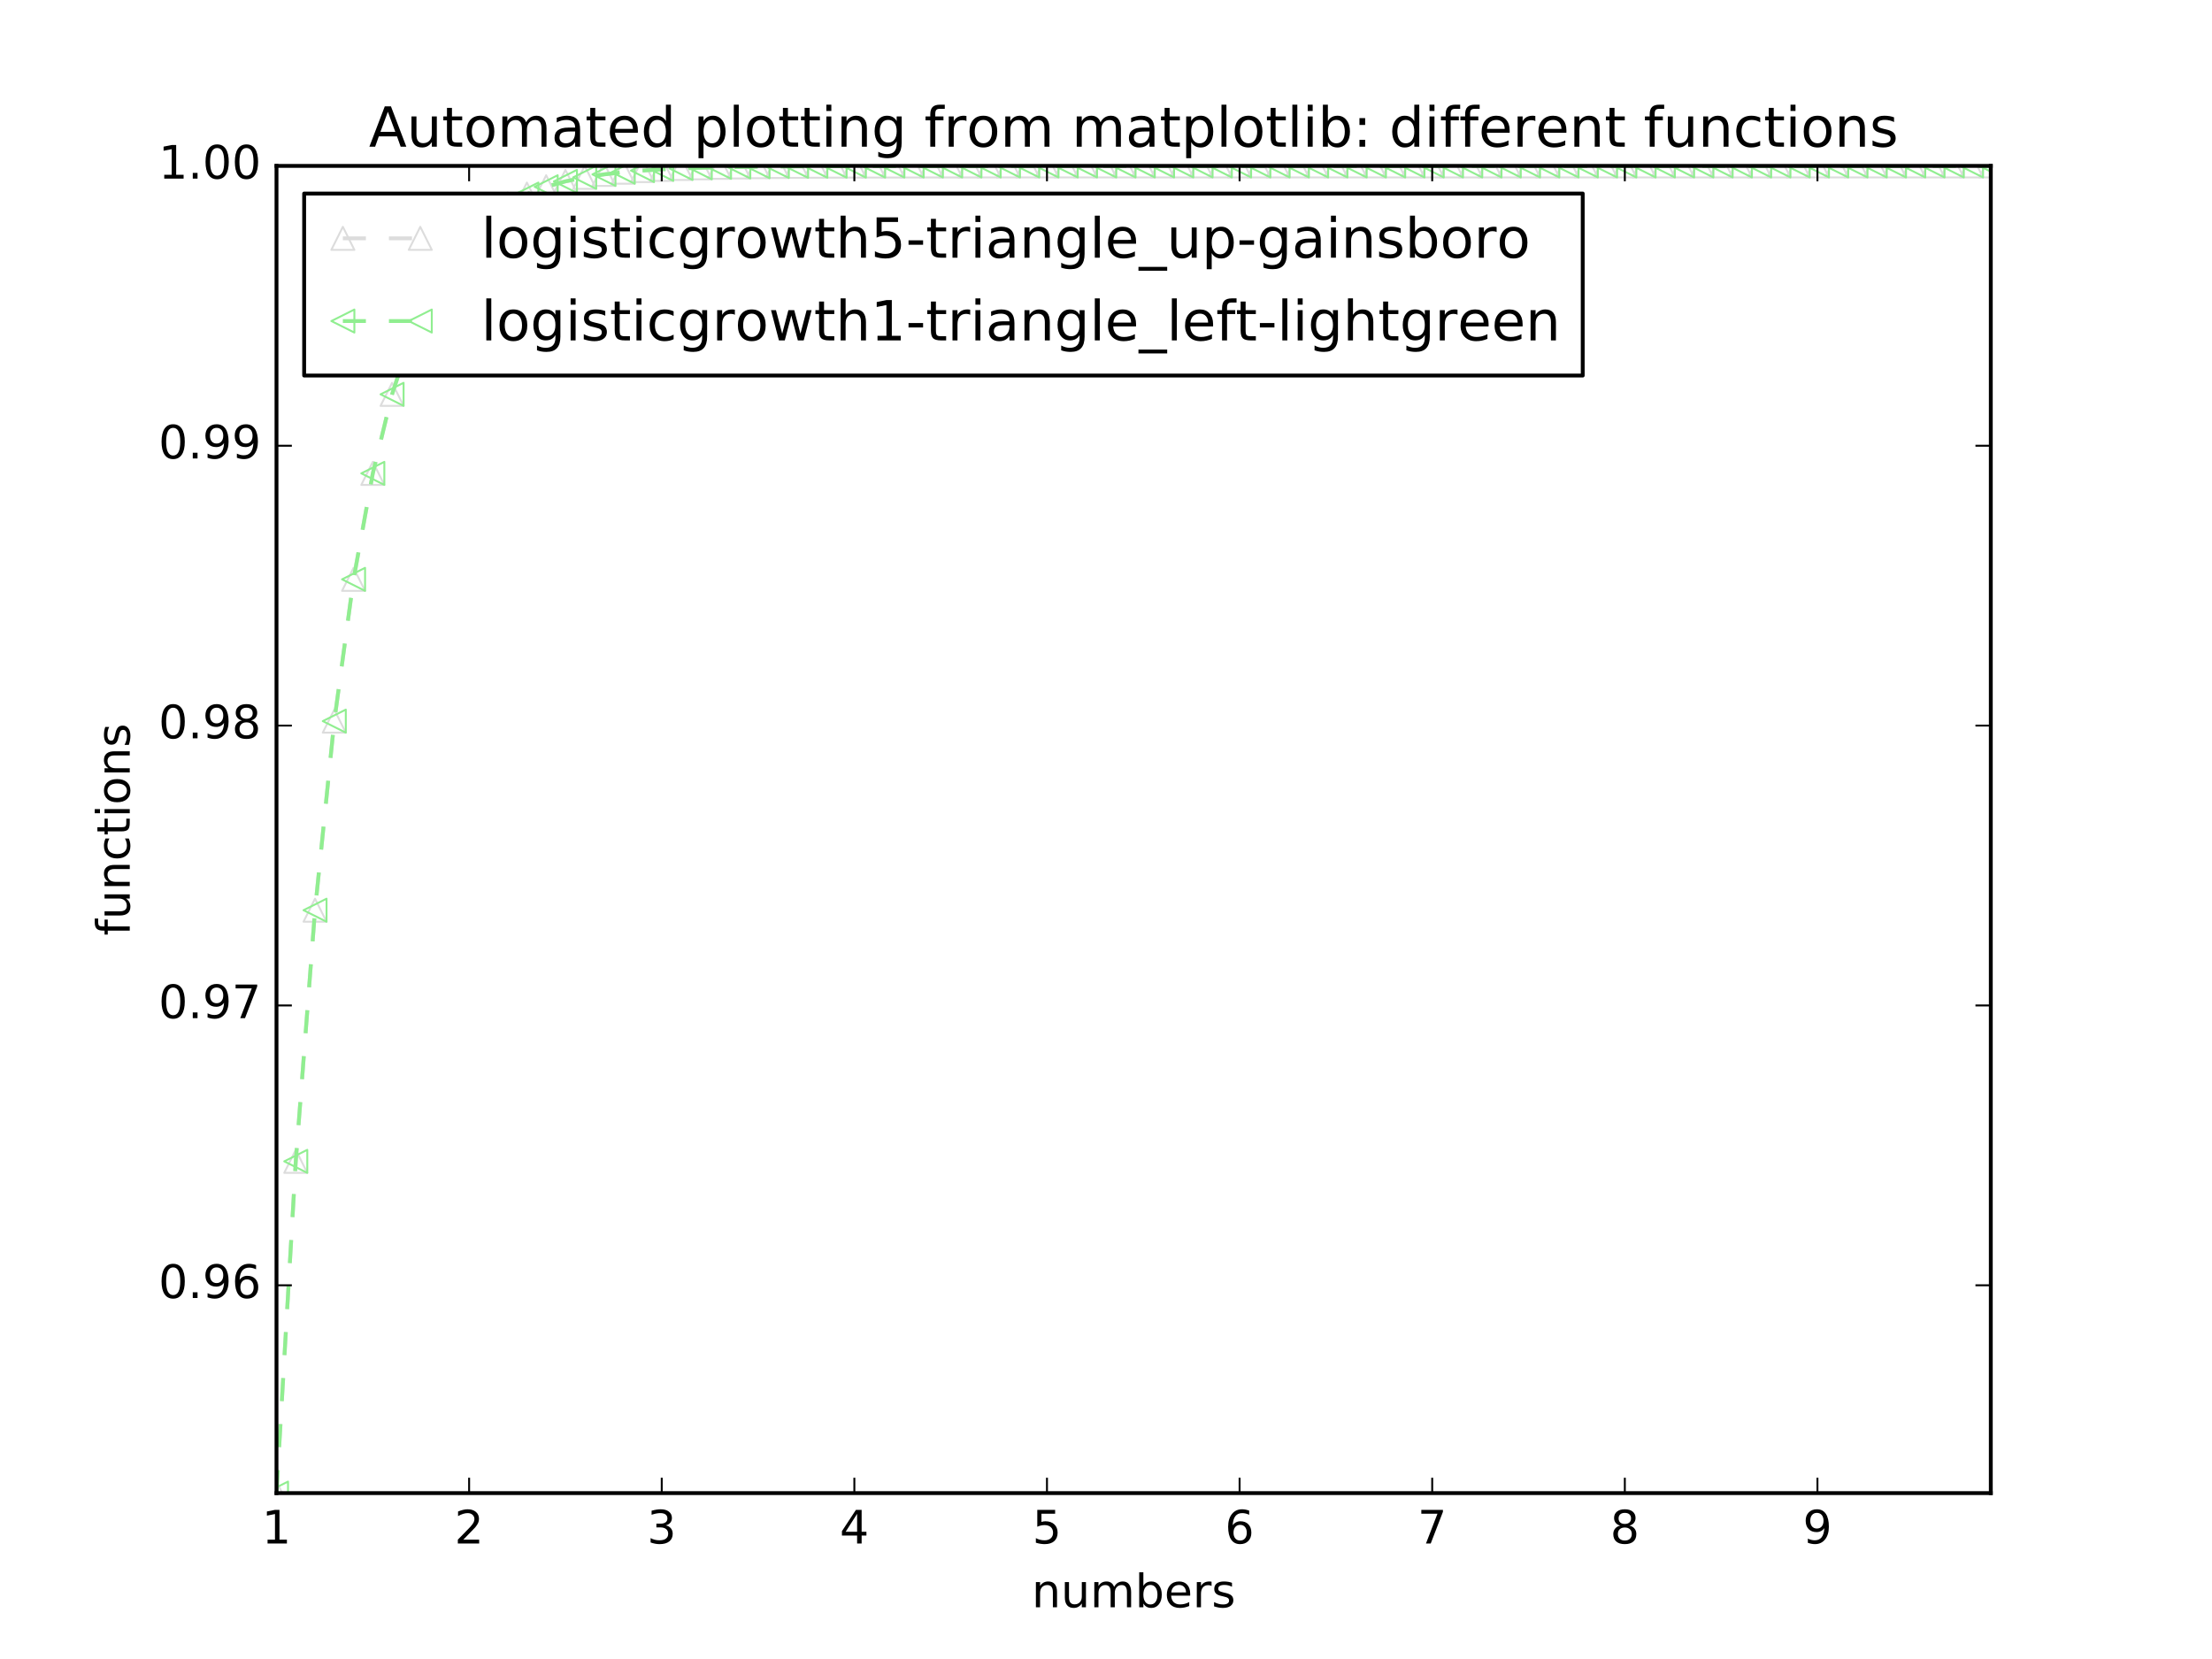<?xml version="1.0" encoding="utf-8" standalone="no"?>
<!DOCTYPE svg PUBLIC "-//W3C//DTD SVG 1.1//EN"
  "http://www.w3.org/Graphics/SVG/1.1/DTD/svg11.dtd">
<!-- Created with matplotlib (http://matplotlib.org/) -->
<svg height="432pt" version="1.1" viewBox="0 0 576 432" width="576pt" xmlns="http://www.w3.org/2000/svg" xmlns:xlink="http://www.w3.org/1999/xlink">
 <defs>
  <style type="text/css">
*{stroke-linecap:butt;stroke-linejoin:round;stroke-miterlimit:100000;}
  </style>
 </defs>
 <g id="figure_1">
  <g id="patch_1">
   <path d="M 0 432 
L 576 432 
L 576 0 
L 0 0 
z
" style="fill:#ffffff;"/>
  </g>
  <g id="axes_1">
   <g id="patch_2">
    <path d="M 72 388.8 
L 518.4 388.8 
L 518.4 43.2 
L 72 43.2 
z
" style="fill:#ffffff;"/>
   </g>
   <g id="line2d_1">
    <path clip-path="url(#pa5b7bbb5ff)" d="M 72 388.8 
L 77.016 302.413 
L 82.031 237.017 
L 87.047 187.78 
L 92.063 150.861 
L 97.079 123.264 
L 102.094 102.682 
L 107.11 87.359 
L 112.126 75.965 
L 117.142 67.501 
L 122.157 61.218 
L 127.173 56.557 
L 132.189 53.1 
L 137.204 50.537 
L 142.22 48.636 
L 147.236 47.228 
L 152.252 46.185 
L 157.267 45.411 
L 162.283 44.838 
L 167.299 44.414 
L 172.315 44.099 
L 177.33 43.866 
L 182.346 43.694 
L 187.362 43.566 
L 192.378 43.471 
L 197.393 43.401 
L 202.409 43.349 
L 207.425 43.31 
L 212.44 43.282 
L 217.456 43.26 
L 222.472 43.245 
L 227.488 43.233 
L 232.503 43.225 
L 237.519 43.218 
L 242.535 43.213 
L 247.551 43.21 
L 252.566 43.207 
L 257.582 43.205 
L 262.598 43.204 
L 267.613 43.203 
L 272.629 43.202 
L 277.645 43.202 
L 282.661 43.201 
L 287.676 43.201 
L 292.692 43.201 
L 297.708 43.2 
L 302.724 43.2 
L 307.739 43.2 
L 312.755 43.2 
L 317.771 43.2 
L 322.787 43.2 
L 327.802 43.2 
L 332.818 43.2 
L 337.834 43.2 
L 342.849 43.2 
L 347.865 43.2 
L 352.881 43.2 
L 357.897 43.2 
L 362.912 43.2 
L 367.928 43.2 
L 372.944 43.2 
L 377.96 43.2 
L 382.975 43.2 
L 387.991 43.2 
L 393.007 43.2 
L 398.022 43.2 
L 403.038 43.2 
L 408.054 43.2 
L 413.07 43.2 
L 418.085 43.2 
L 423.101 43.2 
L 428.117 43.2 
L 433.133 43.2 
L 438.148 43.2 
L 443.164 43.2 
L 448.18 43.2 
L 453.196 43.2 
L 458.211 43.2 
L 463.227 43.2 
L 468.243 43.2 
L 473.258 43.2 
L 478.274 43.2 
L 483.29 43.2 
L 488.306 43.2 
L 493.321 43.2 
L 498.337 43.2 
L 503.353 43.2 
L 508.369 43.2 
L 513.384 43.2 
L 518.4 43.2 
" style="fill:none;stroke:#dcdcdc;stroke-dasharray:6,6;stroke-dashoffset:0.0;"/>
    <defs>
     <path d="M 0 -3 
L -3 3 
L 3 3 
z
" id="md76da82f07" style="stroke:#dcdcdc;stroke-linejoin:miter;stroke-width:0.5;"/>
    </defs>
    <g clip-path="url(#pa5b7bbb5ff)">
     <use style="fill:none;stroke:#dcdcdc;stroke-linejoin:miter;stroke-width:0.5;" x="72.0" xlink:href="#md76da82f07" y="388.8"/>
     <use style="fill:none;stroke:#dcdcdc;stroke-linejoin:miter;stroke-width:0.5;" x="77.016" xlink:href="#md76da82f07" y="302.413"/>
     <use style="fill:none;stroke:#dcdcdc;stroke-linejoin:miter;stroke-width:0.5;" x="82.031" xlink:href="#md76da82f07" y="237.017"/>
     <use style="fill:none;stroke:#dcdcdc;stroke-linejoin:miter;stroke-width:0.5;" x="87.047" xlink:href="#md76da82f07" y="187.78"/>
     <use style="fill:none;stroke:#dcdcdc;stroke-linejoin:miter;stroke-width:0.5;" x="92.063" xlink:href="#md76da82f07" y="150.861"/>
     <use style="fill:none;stroke:#dcdcdc;stroke-linejoin:miter;stroke-width:0.5;" x="97.079" xlink:href="#md76da82f07" y="123.264"/>
     <use style="fill:none;stroke:#dcdcdc;stroke-linejoin:miter;stroke-width:0.5;" x="102.094" xlink:href="#md76da82f07" y="102.682"/>
     <use style="fill:none;stroke:#dcdcdc;stroke-linejoin:miter;stroke-width:0.5;" x="107.11" xlink:href="#md76da82f07" y="87.359"/>
     <use style="fill:none;stroke:#dcdcdc;stroke-linejoin:miter;stroke-width:0.5;" x="112.126" xlink:href="#md76da82f07" y="75.965"/>
     <use style="fill:none;stroke:#dcdcdc;stroke-linejoin:miter;stroke-width:0.5;" x="117.142" xlink:href="#md76da82f07" y="67.501"/>
     <use style="fill:none;stroke:#dcdcdc;stroke-linejoin:miter;stroke-width:0.5;" x="122.157" xlink:href="#md76da82f07" y="61.218"/>
     <use style="fill:none;stroke:#dcdcdc;stroke-linejoin:miter;stroke-width:0.5;" x="127.173" xlink:href="#md76da82f07" y="56.557"/>
     <use style="fill:none;stroke:#dcdcdc;stroke-linejoin:miter;stroke-width:0.5;" x="132.189" xlink:href="#md76da82f07" y="53.1"/>
     <use style="fill:none;stroke:#dcdcdc;stroke-linejoin:miter;stroke-width:0.5;" x="137.204" xlink:href="#md76da82f07" y="50.537"/>
     <use style="fill:none;stroke:#dcdcdc;stroke-linejoin:miter;stroke-width:0.5;" x="142.22" xlink:href="#md76da82f07" y="48.636"/>
     <use style="fill:none;stroke:#dcdcdc;stroke-linejoin:miter;stroke-width:0.5;" x="147.236" xlink:href="#md76da82f07" y="47.228"/>
     <use style="fill:none;stroke:#dcdcdc;stroke-linejoin:miter;stroke-width:0.5;" x="152.252" xlink:href="#md76da82f07" y="46.185"/>
     <use style="fill:none;stroke:#dcdcdc;stroke-linejoin:miter;stroke-width:0.5;" x="157.267" xlink:href="#md76da82f07" y="45.411"/>
     <use style="fill:none;stroke:#dcdcdc;stroke-linejoin:miter;stroke-width:0.5;" x="162.283" xlink:href="#md76da82f07" y="44.838"/>
     <use style="fill:none;stroke:#dcdcdc;stroke-linejoin:miter;stroke-width:0.5;" x="167.299" xlink:href="#md76da82f07" y="44.414"/>
     <use style="fill:none;stroke:#dcdcdc;stroke-linejoin:miter;stroke-width:0.5;" x="172.315" xlink:href="#md76da82f07" y="44.099"/>
     <use style="fill:none;stroke:#dcdcdc;stroke-linejoin:miter;stroke-width:0.5;" x="177.33" xlink:href="#md76da82f07" y="43.866"/>
     <use style="fill:none;stroke:#dcdcdc;stroke-linejoin:miter;stroke-width:0.5;" x="182.346" xlink:href="#md76da82f07" y="43.694"/>
     <use style="fill:none;stroke:#dcdcdc;stroke-linejoin:miter;stroke-width:0.5;" x="187.362" xlink:href="#md76da82f07" y="43.566"/>
     <use style="fill:none;stroke:#dcdcdc;stroke-linejoin:miter;stroke-width:0.5;" x="192.378" xlink:href="#md76da82f07" y="43.471"/>
     <use style="fill:none;stroke:#dcdcdc;stroke-linejoin:miter;stroke-width:0.5;" x="197.393" xlink:href="#md76da82f07" y="43.401"/>
     <use style="fill:none;stroke:#dcdcdc;stroke-linejoin:miter;stroke-width:0.5;" x="202.409" xlink:href="#md76da82f07" y="43.349"/>
     <use style="fill:none;stroke:#dcdcdc;stroke-linejoin:miter;stroke-width:0.5;" x="207.425" xlink:href="#md76da82f07" y="43.31"/>
     <use style="fill:none;stroke:#dcdcdc;stroke-linejoin:miter;stroke-width:0.5;" x="212.44" xlink:href="#md76da82f07" y="43.282"/>
     <use style="fill:none;stroke:#dcdcdc;stroke-linejoin:miter;stroke-width:0.5;" x="217.456" xlink:href="#md76da82f07" y="43.26"/>
     <use style="fill:none;stroke:#dcdcdc;stroke-linejoin:miter;stroke-width:0.5;" x="222.472" xlink:href="#md76da82f07" y="43.245"/>
     <use style="fill:none;stroke:#dcdcdc;stroke-linejoin:miter;stroke-width:0.5;" x="227.488" xlink:href="#md76da82f07" y="43.233"/>
     <use style="fill:none;stroke:#dcdcdc;stroke-linejoin:miter;stroke-width:0.5;" x="232.503" xlink:href="#md76da82f07" y="43.225"/>
     <use style="fill:none;stroke:#dcdcdc;stroke-linejoin:miter;stroke-width:0.5;" x="237.519" xlink:href="#md76da82f07" y="43.218"/>
     <use style="fill:none;stroke:#dcdcdc;stroke-linejoin:miter;stroke-width:0.5;" x="242.535" xlink:href="#md76da82f07" y="43.213"/>
     <use style="fill:none;stroke:#dcdcdc;stroke-linejoin:miter;stroke-width:0.5;" x="247.551" xlink:href="#md76da82f07" y="43.21"/>
     <use style="fill:none;stroke:#dcdcdc;stroke-linejoin:miter;stroke-width:0.5;" x="252.566" xlink:href="#md76da82f07" y="43.207"/>
     <use style="fill:none;stroke:#dcdcdc;stroke-linejoin:miter;stroke-width:0.5;" x="257.582" xlink:href="#md76da82f07" y="43.205"/>
     <use style="fill:none;stroke:#dcdcdc;stroke-linejoin:miter;stroke-width:0.5;" x="262.598" xlink:href="#md76da82f07" y="43.204"/>
     <use style="fill:none;stroke:#dcdcdc;stroke-linejoin:miter;stroke-width:0.5;" x="267.613" xlink:href="#md76da82f07" y="43.203"/>
     <use style="fill:none;stroke:#dcdcdc;stroke-linejoin:miter;stroke-width:0.5;" x="272.629" xlink:href="#md76da82f07" y="43.202"/>
     <use style="fill:none;stroke:#dcdcdc;stroke-linejoin:miter;stroke-width:0.5;" x="277.645" xlink:href="#md76da82f07" y="43.202"/>
     <use style="fill:none;stroke:#dcdcdc;stroke-linejoin:miter;stroke-width:0.5;" x="282.661" xlink:href="#md76da82f07" y="43.201"/>
     <use style="fill:none;stroke:#dcdcdc;stroke-linejoin:miter;stroke-width:0.5;" x="287.676" xlink:href="#md76da82f07" y="43.201"/>
     <use style="fill:none;stroke:#dcdcdc;stroke-linejoin:miter;stroke-width:0.5;" x="292.692" xlink:href="#md76da82f07" y="43.201"/>
     <use style="fill:none;stroke:#dcdcdc;stroke-linejoin:miter;stroke-width:0.5;" x="297.708" xlink:href="#md76da82f07" y="43.2"/>
     <use style="fill:none;stroke:#dcdcdc;stroke-linejoin:miter;stroke-width:0.5;" x="302.724" xlink:href="#md76da82f07" y="43.2"/>
     <use style="fill:none;stroke:#dcdcdc;stroke-linejoin:miter;stroke-width:0.5;" x="307.739" xlink:href="#md76da82f07" y="43.2"/>
     <use style="fill:none;stroke:#dcdcdc;stroke-linejoin:miter;stroke-width:0.5;" x="312.755" xlink:href="#md76da82f07" y="43.2"/>
     <use style="fill:none;stroke:#dcdcdc;stroke-linejoin:miter;stroke-width:0.5;" x="317.771" xlink:href="#md76da82f07" y="43.2"/>
     <use style="fill:none;stroke:#dcdcdc;stroke-linejoin:miter;stroke-width:0.5;" x="322.787" xlink:href="#md76da82f07" y="43.2"/>
     <use style="fill:none;stroke:#dcdcdc;stroke-linejoin:miter;stroke-width:0.5;" x="327.802" xlink:href="#md76da82f07" y="43.2"/>
     <use style="fill:none;stroke:#dcdcdc;stroke-linejoin:miter;stroke-width:0.5;" x="332.818" xlink:href="#md76da82f07" y="43.2"/>
     <use style="fill:none;stroke:#dcdcdc;stroke-linejoin:miter;stroke-width:0.5;" x="337.834" xlink:href="#md76da82f07" y="43.2"/>
     <use style="fill:none;stroke:#dcdcdc;stroke-linejoin:miter;stroke-width:0.5;" x="342.849" xlink:href="#md76da82f07" y="43.2"/>
     <use style="fill:none;stroke:#dcdcdc;stroke-linejoin:miter;stroke-width:0.5;" x="347.865" xlink:href="#md76da82f07" y="43.2"/>
     <use style="fill:none;stroke:#dcdcdc;stroke-linejoin:miter;stroke-width:0.5;" x="352.881" xlink:href="#md76da82f07" y="43.2"/>
     <use style="fill:none;stroke:#dcdcdc;stroke-linejoin:miter;stroke-width:0.5;" x="357.897" xlink:href="#md76da82f07" y="43.2"/>
     <use style="fill:none;stroke:#dcdcdc;stroke-linejoin:miter;stroke-width:0.5;" x="362.912" xlink:href="#md76da82f07" y="43.2"/>
     <use style="fill:none;stroke:#dcdcdc;stroke-linejoin:miter;stroke-width:0.5;" x="367.928" xlink:href="#md76da82f07" y="43.2"/>
     <use style="fill:none;stroke:#dcdcdc;stroke-linejoin:miter;stroke-width:0.5;" x="372.944" xlink:href="#md76da82f07" y="43.2"/>
     <use style="fill:none;stroke:#dcdcdc;stroke-linejoin:miter;stroke-width:0.5;" x="377.96" xlink:href="#md76da82f07" y="43.2"/>
     <use style="fill:none;stroke:#dcdcdc;stroke-linejoin:miter;stroke-width:0.5;" x="382.975" xlink:href="#md76da82f07" y="43.2"/>
     <use style="fill:none;stroke:#dcdcdc;stroke-linejoin:miter;stroke-width:0.5;" x="387.991" xlink:href="#md76da82f07" y="43.2"/>
     <use style="fill:none;stroke:#dcdcdc;stroke-linejoin:miter;stroke-width:0.5;" x="393.007" xlink:href="#md76da82f07" y="43.2"/>
     <use style="fill:none;stroke:#dcdcdc;stroke-linejoin:miter;stroke-width:0.5;" x="398.022" xlink:href="#md76da82f07" y="43.2"/>
     <use style="fill:none;stroke:#dcdcdc;stroke-linejoin:miter;stroke-width:0.5;" x="403.038" xlink:href="#md76da82f07" y="43.2"/>
     <use style="fill:none;stroke:#dcdcdc;stroke-linejoin:miter;stroke-width:0.5;" x="408.054" xlink:href="#md76da82f07" y="43.2"/>
     <use style="fill:none;stroke:#dcdcdc;stroke-linejoin:miter;stroke-width:0.5;" x="413.07" xlink:href="#md76da82f07" y="43.2"/>
     <use style="fill:none;stroke:#dcdcdc;stroke-linejoin:miter;stroke-width:0.5;" x="418.085" xlink:href="#md76da82f07" y="43.2"/>
     <use style="fill:none;stroke:#dcdcdc;stroke-linejoin:miter;stroke-width:0.5;" x="423.101" xlink:href="#md76da82f07" y="43.2"/>
     <use style="fill:none;stroke:#dcdcdc;stroke-linejoin:miter;stroke-width:0.5;" x="428.117" xlink:href="#md76da82f07" y="43.2"/>
     <use style="fill:none;stroke:#dcdcdc;stroke-linejoin:miter;stroke-width:0.5;" x="433.133" xlink:href="#md76da82f07" y="43.2"/>
     <use style="fill:none;stroke:#dcdcdc;stroke-linejoin:miter;stroke-width:0.5;" x="438.148" xlink:href="#md76da82f07" y="43.2"/>
     <use style="fill:none;stroke:#dcdcdc;stroke-linejoin:miter;stroke-width:0.5;" x="443.164" xlink:href="#md76da82f07" y="43.2"/>
     <use style="fill:none;stroke:#dcdcdc;stroke-linejoin:miter;stroke-width:0.5;" x="448.18" xlink:href="#md76da82f07" y="43.2"/>
     <use style="fill:none;stroke:#dcdcdc;stroke-linejoin:miter;stroke-width:0.5;" x="453.196" xlink:href="#md76da82f07" y="43.2"/>
     <use style="fill:none;stroke:#dcdcdc;stroke-linejoin:miter;stroke-width:0.5;" x="458.211" xlink:href="#md76da82f07" y="43.2"/>
     <use style="fill:none;stroke:#dcdcdc;stroke-linejoin:miter;stroke-width:0.5;" x="463.227" xlink:href="#md76da82f07" y="43.2"/>
     <use style="fill:none;stroke:#dcdcdc;stroke-linejoin:miter;stroke-width:0.5;" x="468.243" xlink:href="#md76da82f07" y="43.2"/>
     <use style="fill:none;stroke:#dcdcdc;stroke-linejoin:miter;stroke-width:0.5;" x="473.258" xlink:href="#md76da82f07" y="43.2"/>
     <use style="fill:none;stroke:#dcdcdc;stroke-linejoin:miter;stroke-width:0.5;" x="478.274" xlink:href="#md76da82f07" y="43.2"/>
     <use style="fill:none;stroke:#dcdcdc;stroke-linejoin:miter;stroke-width:0.5;" x="483.29" xlink:href="#md76da82f07" y="43.2"/>
     <use style="fill:none;stroke:#dcdcdc;stroke-linejoin:miter;stroke-width:0.5;" x="488.306" xlink:href="#md76da82f07" y="43.2"/>
     <use style="fill:none;stroke:#dcdcdc;stroke-linejoin:miter;stroke-width:0.5;" x="493.321" xlink:href="#md76da82f07" y="43.2"/>
     <use style="fill:none;stroke:#dcdcdc;stroke-linejoin:miter;stroke-width:0.5;" x="498.337" xlink:href="#md76da82f07" y="43.2"/>
     <use style="fill:none;stroke:#dcdcdc;stroke-linejoin:miter;stroke-width:0.5;" x="503.353" xlink:href="#md76da82f07" y="43.2"/>
     <use style="fill:none;stroke:#dcdcdc;stroke-linejoin:miter;stroke-width:0.5;" x="508.369" xlink:href="#md76da82f07" y="43.2"/>
     <use style="fill:none;stroke:#dcdcdc;stroke-linejoin:miter;stroke-width:0.5;" x="513.384" xlink:href="#md76da82f07" y="43.2"/>
     <use style="fill:none;stroke:#dcdcdc;stroke-linejoin:miter;stroke-width:0.5;" x="518.4" xlink:href="#md76da82f07" y="43.2"/>
    </g>
   </g>
   <g id="line2d_2">
    <path clip-path="url(#pa5b7bbb5ff)" d="M 72 388.8 
L 77.016 302.413 
L 82.031 237.017 
L 87.047 187.78 
L 92.063 150.861 
L 97.079 123.264 
L 102.094 102.682 
L 107.11 87.359 
L 112.126 75.965 
L 117.142 67.501 
L 122.157 61.218 
L 127.173 56.557 
L 132.189 53.1 
L 137.204 50.537 
L 142.22 48.636 
L 147.236 47.228 
L 152.252 46.185 
L 157.267 45.411 
L 162.283 44.838 
L 167.299 44.414 
L 172.315 44.099 
L 177.33 43.866 
L 182.346 43.694 
L 187.362 43.566 
L 192.378 43.471 
L 197.393 43.401 
L 202.409 43.349 
L 207.425 43.31 
L 212.44 43.282 
L 217.456 43.26 
L 222.472 43.245 
L 227.488 43.233 
L 232.503 43.225 
L 237.519 43.218 
L 242.535 43.213 
L 247.551 43.21 
L 252.566 43.207 
L 257.582 43.205 
L 262.598 43.204 
L 267.613 43.203 
L 272.629 43.202 
L 277.645 43.202 
L 282.661 43.201 
L 287.676 43.201 
L 292.692 43.201 
L 297.708 43.2 
L 302.724 43.2 
L 307.739 43.2 
L 312.755 43.2 
L 317.771 43.2 
L 322.787 43.2 
L 327.802 43.2 
L 332.818 43.2 
L 337.834 43.2 
L 342.849 43.2 
L 347.865 43.2 
L 352.881 43.2 
L 357.897 43.2 
L 362.912 43.2 
L 367.928 43.2 
L 372.944 43.2 
L 377.96 43.2 
L 382.975 43.2 
L 387.991 43.2 
L 393.007 43.2 
L 398.022 43.2 
L 403.038 43.2 
L 408.054 43.2 
L 413.07 43.2 
L 418.085 43.2 
L 423.101 43.2 
L 428.117 43.2 
L 433.133 43.2 
L 438.148 43.2 
L 443.164 43.2 
L 448.18 43.2 
L 453.196 43.2 
L 458.211 43.2 
L 463.227 43.2 
L 468.243 43.2 
L 473.258 43.2 
L 478.274 43.2 
L 483.29 43.2 
L 488.306 43.2 
L 493.321 43.2 
L 498.337 43.2 
L 503.353 43.2 
L 508.369 43.2 
L 513.384 43.2 
L 518.4 43.2 
" style="fill:none;stroke:#90ee90;stroke-dasharray:6,6;stroke-dashoffset:0.0;"/>
    <defs>
     <path d="M -3 -0 
L 3 3 
L 3 -3 
z
" id="m01aaef196b" style="stroke:#90ee90;stroke-linejoin:miter;stroke-width:0.5;"/>
    </defs>
    <g clip-path="url(#pa5b7bbb5ff)">
     <use style="fill:none;stroke:#90ee90;stroke-linejoin:miter;stroke-width:0.5;" x="72.0" xlink:href="#m01aaef196b" y="388.8"/>
     <use style="fill:none;stroke:#90ee90;stroke-linejoin:miter;stroke-width:0.5;" x="77.016" xlink:href="#m01aaef196b" y="302.413"/>
     <use style="fill:none;stroke:#90ee90;stroke-linejoin:miter;stroke-width:0.5;" x="82.031" xlink:href="#m01aaef196b" y="237.017"/>
     <use style="fill:none;stroke:#90ee90;stroke-linejoin:miter;stroke-width:0.5;" x="87.047" xlink:href="#m01aaef196b" y="187.78"/>
     <use style="fill:none;stroke:#90ee90;stroke-linejoin:miter;stroke-width:0.5;" x="92.063" xlink:href="#m01aaef196b" y="150.861"/>
     <use style="fill:none;stroke:#90ee90;stroke-linejoin:miter;stroke-width:0.5;" x="97.079" xlink:href="#m01aaef196b" y="123.264"/>
     <use style="fill:none;stroke:#90ee90;stroke-linejoin:miter;stroke-width:0.5;" x="102.094" xlink:href="#m01aaef196b" y="102.682"/>
     <use style="fill:none;stroke:#90ee90;stroke-linejoin:miter;stroke-width:0.5;" x="107.11" xlink:href="#m01aaef196b" y="87.359"/>
     <use style="fill:none;stroke:#90ee90;stroke-linejoin:miter;stroke-width:0.5;" x="112.126" xlink:href="#m01aaef196b" y="75.965"/>
     <use style="fill:none;stroke:#90ee90;stroke-linejoin:miter;stroke-width:0.5;" x="117.142" xlink:href="#m01aaef196b" y="67.501"/>
     <use style="fill:none;stroke:#90ee90;stroke-linejoin:miter;stroke-width:0.5;" x="122.157" xlink:href="#m01aaef196b" y="61.218"/>
     <use style="fill:none;stroke:#90ee90;stroke-linejoin:miter;stroke-width:0.5;" x="127.173" xlink:href="#m01aaef196b" y="56.557"/>
     <use style="fill:none;stroke:#90ee90;stroke-linejoin:miter;stroke-width:0.5;" x="132.189" xlink:href="#m01aaef196b" y="53.1"/>
     <use style="fill:none;stroke:#90ee90;stroke-linejoin:miter;stroke-width:0.5;" x="137.204" xlink:href="#m01aaef196b" y="50.537"/>
     <use style="fill:none;stroke:#90ee90;stroke-linejoin:miter;stroke-width:0.5;" x="142.22" xlink:href="#m01aaef196b" y="48.636"/>
     <use style="fill:none;stroke:#90ee90;stroke-linejoin:miter;stroke-width:0.5;" x="147.236" xlink:href="#m01aaef196b" y="47.228"/>
     <use style="fill:none;stroke:#90ee90;stroke-linejoin:miter;stroke-width:0.5;" x="152.252" xlink:href="#m01aaef196b" y="46.185"/>
     <use style="fill:none;stroke:#90ee90;stroke-linejoin:miter;stroke-width:0.5;" x="157.267" xlink:href="#m01aaef196b" y="45.411"/>
     <use style="fill:none;stroke:#90ee90;stroke-linejoin:miter;stroke-width:0.5;" x="162.283" xlink:href="#m01aaef196b" y="44.838"/>
     <use style="fill:none;stroke:#90ee90;stroke-linejoin:miter;stroke-width:0.5;" x="167.299" xlink:href="#m01aaef196b" y="44.414"/>
     <use style="fill:none;stroke:#90ee90;stroke-linejoin:miter;stroke-width:0.5;" x="172.315" xlink:href="#m01aaef196b" y="44.099"/>
     <use style="fill:none;stroke:#90ee90;stroke-linejoin:miter;stroke-width:0.5;" x="177.33" xlink:href="#m01aaef196b" y="43.866"/>
     <use style="fill:none;stroke:#90ee90;stroke-linejoin:miter;stroke-width:0.5;" x="182.346" xlink:href="#m01aaef196b" y="43.694"/>
     <use style="fill:none;stroke:#90ee90;stroke-linejoin:miter;stroke-width:0.5;" x="187.362" xlink:href="#m01aaef196b" y="43.566"/>
     <use style="fill:none;stroke:#90ee90;stroke-linejoin:miter;stroke-width:0.5;" x="192.378" xlink:href="#m01aaef196b" y="43.471"/>
     <use style="fill:none;stroke:#90ee90;stroke-linejoin:miter;stroke-width:0.5;" x="197.393" xlink:href="#m01aaef196b" y="43.401"/>
     <use style="fill:none;stroke:#90ee90;stroke-linejoin:miter;stroke-width:0.5;" x="202.409" xlink:href="#m01aaef196b" y="43.349"/>
     <use style="fill:none;stroke:#90ee90;stroke-linejoin:miter;stroke-width:0.5;" x="207.425" xlink:href="#m01aaef196b" y="43.31"/>
     <use style="fill:none;stroke:#90ee90;stroke-linejoin:miter;stroke-width:0.5;" x="212.44" xlink:href="#m01aaef196b" y="43.282"/>
     <use style="fill:none;stroke:#90ee90;stroke-linejoin:miter;stroke-width:0.5;" x="217.456" xlink:href="#m01aaef196b" y="43.26"/>
     <use style="fill:none;stroke:#90ee90;stroke-linejoin:miter;stroke-width:0.5;" x="222.472" xlink:href="#m01aaef196b" y="43.245"/>
     <use style="fill:none;stroke:#90ee90;stroke-linejoin:miter;stroke-width:0.5;" x="227.488" xlink:href="#m01aaef196b" y="43.233"/>
     <use style="fill:none;stroke:#90ee90;stroke-linejoin:miter;stroke-width:0.5;" x="232.503" xlink:href="#m01aaef196b" y="43.225"/>
     <use style="fill:none;stroke:#90ee90;stroke-linejoin:miter;stroke-width:0.5;" x="237.519" xlink:href="#m01aaef196b" y="43.218"/>
     <use style="fill:none;stroke:#90ee90;stroke-linejoin:miter;stroke-width:0.5;" x="242.535" xlink:href="#m01aaef196b" y="43.213"/>
     <use style="fill:none;stroke:#90ee90;stroke-linejoin:miter;stroke-width:0.5;" x="247.551" xlink:href="#m01aaef196b" y="43.21"/>
     <use style="fill:none;stroke:#90ee90;stroke-linejoin:miter;stroke-width:0.5;" x="252.566" xlink:href="#m01aaef196b" y="43.207"/>
     <use style="fill:none;stroke:#90ee90;stroke-linejoin:miter;stroke-width:0.5;" x="257.582" xlink:href="#m01aaef196b" y="43.205"/>
     <use style="fill:none;stroke:#90ee90;stroke-linejoin:miter;stroke-width:0.5;" x="262.598" xlink:href="#m01aaef196b" y="43.204"/>
     <use style="fill:none;stroke:#90ee90;stroke-linejoin:miter;stroke-width:0.5;" x="267.613" xlink:href="#m01aaef196b" y="43.203"/>
     <use style="fill:none;stroke:#90ee90;stroke-linejoin:miter;stroke-width:0.5;" x="272.629" xlink:href="#m01aaef196b" y="43.202"/>
     <use style="fill:none;stroke:#90ee90;stroke-linejoin:miter;stroke-width:0.5;" x="277.645" xlink:href="#m01aaef196b" y="43.202"/>
     <use style="fill:none;stroke:#90ee90;stroke-linejoin:miter;stroke-width:0.5;" x="282.661" xlink:href="#m01aaef196b" y="43.201"/>
     <use style="fill:none;stroke:#90ee90;stroke-linejoin:miter;stroke-width:0.5;" x="287.676" xlink:href="#m01aaef196b" y="43.201"/>
     <use style="fill:none;stroke:#90ee90;stroke-linejoin:miter;stroke-width:0.5;" x="292.692" xlink:href="#m01aaef196b" y="43.201"/>
     <use style="fill:none;stroke:#90ee90;stroke-linejoin:miter;stroke-width:0.5;" x="297.708" xlink:href="#m01aaef196b" y="43.2"/>
     <use style="fill:none;stroke:#90ee90;stroke-linejoin:miter;stroke-width:0.5;" x="302.724" xlink:href="#m01aaef196b" y="43.2"/>
     <use style="fill:none;stroke:#90ee90;stroke-linejoin:miter;stroke-width:0.5;" x="307.739" xlink:href="#m01aaef196b" y="43.2"/>
     <use style="fill:none;stroke:#90ee90;stroke-linejoin:miter;stroke-width:0.5;" x="312.755" xlink:href="#m01aaef196b" y="43.2"/>
     <use style="fill:none;stroke:#90ee90;stroke-linejoin:miter;stroke-width:0.5;" x="317.771" xlink:href="#m01aaef196b" y="43.2"/>
     <use style="fill:none;stroke:#90ee90;stroke-linejoin:miter;stroke-width:0.5;" x="322.787" xlink:href="#m01aaef196b" y="43.2"/>
     <use style="fill:none;stroke:#90ee90;stroke-linejoin:miter;stroke-width:0.5;" x="327.802" xlink:href="#m01aaef196b" y="43.2"/>
     <use style="fill:none;stroke:#90ee90;stroke-linejoin:miter;stroke-width:0.5;" x="332.818" xlink:href="#m01aaef196b" y="43.2"/>
     <use style="fill:none;stroke:#90ee90;stroke-linejoin:miter;stroke-width:0.5;" x="337.834" xlink:href="#m01aaef196b" y="43.2"/>
     <use style="fill:none;stroke:#90ee90;stroke-linejoin:miter;stroke-width:0.5;" x="342.849" xlink:href="#m01aaef196b" y="43.2"/>
     <use style="fill:none;stroke:#90ee90;stroke-linejoin:miter;stroke-width:0.5;" x="347.865" xlink:href="#m01aaef196b" y="43.2"/>
     <use style="fill:none;stroke:#90ee90;stroke-linejoin:miter;stroke-width:0.5;" x="352.881" xlink:href="#m01aaef196b" y="43.2"/>
     <use style="fill:none;stroke:#90ee90;stroke-linejoin:miter;stroke-width:0.5;" x="357.897" xlink:href="#m01aaef196b" y="43.2"/>
     <use style="fill:none;stroke:#90ee90;stroke-linejoin:miter;stroke-width:0.5;" x="362.912" xlink:href="#m01aaef196b" y="43.2"/>
     <use style="fill:none;stroke:#90ee90;stroke-linejoin:miter;stroke-width:0.5;" x="367.928" xlink:href="#m01aaef196b" y="43.2"/>
     <use style="fill:none;stroke:#90ee90;stroke-linejoin:miter;stroke-width:0.5;" x="372.944" xlink:href="#m01aaef196b" y="43.2"/>
     <use style="fill:none;stroke:#90ee90;stroke-linejoin:miter;stroke-width:0.5;" x="377.96" xlink:href="#m01aaef196b" y="43.2"/>
     <use style="fill:none;stroke:#90ee90;stroke-linejoin:miter;stroke-width:0.5;" x="382.975" xlink:href="#m01aaef196b" y="43.2"/>
     <use style="fill:none;stroke:#90ee90;stroke-linejoin:miter;stroke-width:0.5;" x="387.991" xlink:href="#m01aaef196b" y="43.2"/>
     <use style="fill:none;stroke:#90ee90;stroke-linejoin:miter;stroke-width:0.5;" x="393.007" xlink:href="#m01aaef196b" y="43.2"/>
     <use style="fill:none;stroke:#90ee90;stroke-linejoin:miter;stroke-width:0.5;" x="398.022" xlink:href="#m01aaef196b" y="43.2"/>
     <use style="fill:none;stroke:#90ee90;stroke-linejoin:miter;stroke-width:0.5;" x="403.038" xlink:href="#m01aaef196b" y="43.2"/>
     <use style="fill:none;stroke:#90ee90;stroke-linejoin:miter;stroke-width:0.5;" x="408.054" xlink:href="#m01aaef196b" y="43.2"/>
     <use style="fill:none;stroke:#90ee90;stroke-linejoin:miter;stroke-width:0.5;" x="413.07" xlink:href="#m01aaef196b" y="43.2"/>
     <use style="fill:none;stroke:#90ee90;stroke-linejoin:miter;stroke-width:0.5;" x="418.085" xlink:href="#m01aaef196b" y="43.2"/>
     <use style="fill:none;stroke:#90ee90;stroke-linejoin:miter;stroke-width:0.5;" x="423.101" xlink:href="#m01aaef196b" y="43.2"/>
     <use style="fill:none;stroke:#90ee90;stroke-linejoin:miter;stroke-width:0.5;" x="428.117" xlink:href="#m01aaef196b" y="43.2"/>
     <use style="fill:none;stroke:#90ee90;stroke-linejoin:miter;stroke-width:0.5;" x="433.133" xlink:href="#m01aaef196b" y="43.2"/>
     <use style="fill:none;stroke:#90ee90;stroke-linejoin:miter;stroke-width:0.5;" x="438.148" xlink:href="#m01aaef196b" y="43.2"/>
     <use style="fill:none;stroke:#90ee90;stroke-linejoin:miter;stroke-width:0.5;" x="443.164" xlink:href="#m01aaef196b" y="43.2"/>
     <use style="fill:none;stroke:#90ee90;stroke-linejoin:miter;stroke-width:0.5;" x="448.18" xlink:href="#m01aaef196b" y="43.2"/>
     <use style="fill:none;stroke:#90ee90;stroke-linejoin:miter;stroke-width:0.5;" x="453.196" xlink:href="#m01aaef196b" y="43.2"/>
     <use style="fill:none;stroke:#90ee90;stroke-linejoin:miter;stroke-width:0.5;" x="458.211" xlink:href="#m01aaef196b" y="43.2"/>
     <use style="fill:none;stroke:#90ee90;stroke-linejoin:miter;stroke-width:0.5;" x="463.227" xlink:href="#m01aaef196b" y="43.2"/>
     <use style="fill:none;stroke:#90ee90;stroke-linejoin:miter;stroke-width:0.5;" x="468.243" xlink:href="#m01aaef196b" y="43.2"/>
     <use style="fill:none;stroke:#90ee90;stroke-linejoin:miter;stroke-width:0.5;" x="473.258" xlink:href="#m01aaef196b" y="43.2"/>
     <use style="fill:none;stroke:#90ee90;stroke-linejoin:miter;stroke-width:0.5;" x="478.274" xlink:href="#m01aaef196b" y="43.2"/>
     <use style="fill:none;stroke:#90ee90;stroke-linejoin:miter;stroke-width:0.5;" x="483.29" xlink:href="#m01aaef196b" y="43.2"/>
     <use style="fill:none;stroke:#90ee90;stroke-linejoin:miter;stroke-width:0.5;" x="488.306" xlink:href="#m01aaef196b" y="43.2"/>
     <use style="fill:none;stroke:#90ee90;stroke-linejoin:miter;stroke-width:0.5;" x="493.321" xlink:href="#m01aaef196b" y="43.2"/>
     <use style="fill:none;stroke:#90ee90;stroke-linejoin:miter;stroke-width:0.5;" x="498.337" xlink:href="#m01aaef196b" y="43.2"/>
     <use style="fill:none;stroke:#90ee90;stroke-linejoin:miter;stroke-width:0.5;" x="503.353" xlink:href="#m01aaef196b" y="43.2"/>
     <use style="fill:none;stroke:#90ee90;stroke-linejoin:miter;stroke-width:0.5;" x="508.369" xlink:href="#m01aaef196b" y="43.2"/>
     <use style="fill:none;stroke:#90ee90;stroke-linejoin:miter;stroke-width:0.5;" x="513.384" xlink:href="#m01aaef196b" y="43.2"/>
     <use style="fill:none;stroke:#90ee90;stroke-linejoin:miter;stroke-width:0.5;" x="518.4" xlink:href="#m01aaef196b" y="43.2"/>
    </g>
   </g>
   <g id="patch_3">
    <path d="M 72 43.2 
L 518.4 43.2 
" style="fill:none;stroke:#000000;stroke-linecap:square;stroke-linejoin:miter;"/>
   </g>
   <g id="patch_4">
    <path d="M 518.4 388.8 
L 518.4 43.2 
" style="fill:none;stroke:#000000;stroke-linecap:square;stroke-linejoin:miter;"/>
   </g>
   <g id="patch_5">
    <path d="M 72 388.8 
L 518.4 388.8 
" style="fill:none;stroke:#000000;stroke-linecap:square;stroke-linejoin:miter;"/>
   </g>
   <g id="patch_6">
    <path d="M 72 388.8 
L 72 43.2 
" style="fill:none;stroke:#000000;stroke-linecap:square;stroke-linejoin:miter;"/>
   </g>
   <g id="matplotlib.axis_1">
    <g id="xtick_1">
     <g id="line2d_3">
      <defs>
       <path d="M 0 0 
L 0 -4 
" id="m840c856944" style="stroke:#000000;stroke-width:0.5;"/>
      </defs>
      <g>
       <use style="stroke:#000000;stroke-width:0.5;" x="72.0" xlink:href="#m840c856944" y="388.8"/>
      </g>
     </g>
     <g id="line2d_4">
      <defs>
       <path d="M 0 0 
L 0 4 
" id="m6c79b27e6b" style="stroke:#000000;stroke-width:0.5;"/>
      </defs>
      <g>
       <use style="stroke:#000000;stroke-width:0.5;" x="72.0" xlink:href="#m6c79b27e6b" y="43.2"/>
      </g>
     </g>
     <g id="text_1">
      <!-- 1 -->
      <defs>
       <path d="M 12.406 8.297 
L 28.516 8.297 
L 28.516 63.922 
L 10.984 60.406 
L 10.984 69.391 
L 28.422 72.906 
L 38.281 72.906 
L 38.281 8.297 
L 54.391 8.297 
L 54.391 0 
L 12.406 0 
z
" id="BitstreamVeraSans-Roman-31"/>
      </defs>
      <g transform="translate(68.183 401.918)scale(0.12 -0.12)">
       <use xlink:href="#BitstreamVeraSans-Roman-31"/>
      </g>
     </g>
    </g>
    <g id="xtick_2">
     <g id="line2d_5">
      <g>
       <use style="stroke:#000000;stroke-width:0.5;" x="122.157" xlink:href="#m840c856944" y="388.8"/>
      </g>
     </g>
     <g id="line2d_6">
      <g>
       <use style="stroke:#000000;stroke-width:0.5;" x="122.157" xlink:href="#m6c79b27e6b" y="43.2"/>
      </g>
     </g>
     <g id="text_2">
      <!-- 2 -->
      <defs>
       <path d="M 19.188 8.297 
L 53.609 8.297 
L 53.609 0 
L 7.328 0 
L 7.328 8.297 
Q 12.938 14.109 22.625 23.891 
Q 32.328 33.688 34.812 36.531 
Q 39.547 41.844 41.422 45.531 
Q 43.312 49.219 43.312 52.781 
Q 43.312 58.594 39.234 62.25 
Q 35.156 65.922 28.609 65.922 
Q 23.969 65.922 18.812 64.312 
Q 13.672 62.703 7.812 59.422 
L 7.812 69.391 
Q 13.766 71.781 18.938 73 
Q 24.125 74.219 28.422 74.219 
Q 39.75 74.219 46.484 68.547 
Q 53.219 62.891 53.219 53.422 
Q 53.219 48.922 51.531 44.891 
Q 49.859 40.875 45.406 35.406 
Q 44.188 33.984 37.641 27.219 
Q 31.109 20.453 19.188 8.297 
" id="BitstreamVeraSans-Roman-32"/>
      </defs>
      <g transform="translate(118.34 401.918)scale(0.12 -0.12)">
       <use xlink:href="#BitstreamVeraSans-Roman-32"/>
      </g>
     </g>
    </g>
    <g id="xtick_3">
     <g id="line2d_7">
      <g>
       <use style="stroke:#000000;stroke-width:0.5;" x="172.315" xlink:href="#m840c856944" y="388.8"/>
      </g>
     </g>
     <g id="line2d_8">
      <g>
       <use style="stroke:#000000;stroke-width:0.5;" x="172.315" xlink:href="#m6c79b27e6b" y="43.2"/>
      </g>
     </g>
     <g id="text_3">
      <!-- 3 -->
      <defs>
       <path d="M 40.578 39.312 
Q 47.656 37.797 51.625 33 
Q 55.609 28.219 55.609 21.188 
Q 55.609 10.406 48.188 4.484 
Q 40.766 -1.422 27.094 -1.422 
Q 22.516 -1.422 17.656 -0.516 
Q 12.797 0.391 7.625 2.203 
L 7.625 11.719 
Q 11.719 9.328 16.594 8.109 
Q 21.484 6.891 26.812 6.891 
Q 36.078 6.891 40.938 10.547 
Q 45.797 14.203 45.797 21.188 
Q 45.797 27.641 41.281 31.266 
Q 36.766 34.906 28.719 34.906 
L 20.219 34.906 
L 20.219 43.016 
L 29.109 43.016 
Q 36.375 43.016 40.234 45.922 
Q 44.094 48.828 44.094 54.297 
Q 44.094 59.906 40.109 62.906 
Q 36.141 65.922 28.719 65.922 
Q 24.656 65.922 20.016 65.031 
Q 15.375 64.156 9.812 62.312 
L 9.812 71.094 
Q 15.438 72.656 20.344 73.438 
Q 25.25 74.219 29.594 74.219 
Q 40.828 74.219 47.359 69.109 
Q 53.906 64.016 53.906 55.328 
Q 53.906 49.266 50.438 45.094 
Q 46.969 40.922 40.578 39.312 
" id="BitstreamVeraSans-Roman-33"/>
      </defs>
      <g transform="translate(168.497 401.918)scale(0.12 -0.12)">
       <use xlink:href="#BitstreamVeraSans-Roman-33"/>
      </g>
     </g>
    </g>
    <g id="xtick_4">
     <g id="line2d_9">
      <g>
       <use style="stroke:#000000;stroke-width:0.5;" x="222.472" xlink:href="#m840c856944" y="388.8"/>
      </g>
     </g>
     <g id="line2d_10">
      <g>
       <use style="stroke:#000000;stroke-width:0.5;" x="222.472" xlink:href="#m6c79b27e6b" y="43.2"/>
      </g>
     </g>
     <g id="text_4">
      <!-- 4 -->
      <defs>
       <path d="M 37.797 64.312 
L 12.891 25.391 
L 37.797 25.391 
z
M 35.203 72.906 
L 47.609 72.906 
L 47.609 25.391 
L 58.016 25.391 
L 58.016 17.188 
L 47.609 17.188 
L 47.609 0 
L 37.797 0 
L 37.797 17.188 
L 4.891 17.188 
L 4.891 26.703 
z
" id="BitstreamVeraSans-Roman-34"/>
      </defs>
      <g transform="translate(218.654 401.918)scale(0.12 -0.12)">
       <use xlink:href="#BitstreamVeraSans-Roman-34"/>
      </g>
     </g>
    </g>
    <g id="xtick_5">
     <g id="line2d_11">
      <g>
       <use style="stroke:#000000;stroke-width:0.5;" x="272.629" xlink:href="#m840c856944" y="388.8"/>
      </g>
     </g>
     <g id="line2d_12">
      <g>
       <use style="stroke:#000000;stroke-width:0.5;" x="272.629" xlink:href="#m6c79b27e6b" y="43.2"/>
      </g>
     </g>
     <g id="text_5">
      <!-- 5 -->
      <defs>
       <path d="M 10.797 72.906 
L 49.516 72.906 
L 49.516 64.594 
L 19.828 64.594 
L 19.828 46.734 
Q 21.969 47.469 24.109 47.828 
Q 26.266 48.188 28.422 48.188 
Q 40.625 48.188 47.75 41.5 
Q 54.891 34.812 54.891 23.391 
Q 54.891 11.625 47.562 5.094 
Q 40.234 -1.422 26.906 -1.422 
Q 22.312 -1.422 17.547 -0.641 
Q 12.797 0.141 7.719 1.703 
L 7.719 11.625 
Q 12.109 9.234 16.797 8.062 
Q 21.484 6.891 26.703 6.891 
Q 35.156 6.891 40.078 11.328 
Q 45.016 15.766 45.016 23.391 
Q 45.016 31 40.078 35.438 
Q 35.156 39.891 26.703 39.891 
Q 22.75 39.891 18.812 39.016 
Q 14.891 38.141 10.797 36.281 
z
" id="BitstreamVeraSans-Roman-35"/>
      </defs>
      <g transform="translate(268.812 401.918)scale(0.12 -0.12)">
       <use xlink:href="#BitstreamVeraSans-Roman-35"/>
      </g>
     </g>
    </g>
    <g id="xtick_6">
     <g id="line2d_13">
      <g>
       <use style="stroke:#000000;stroke-width:0.5;" x="322.787" xlink:href="#m840c856944" y="388.8"/>
      </g>
     </g>
     <g id="line2d_14">
      <g>
       <use style="stroke:#000000;stroke-width:0.5;" x="322.787" xlink:href="#m6c79b27e6b" y="43.2"/>
      </g>
     </g>
     <g id="text_6">
      <!-- 6 -->
      <defs>
       <path d="M 33.016 40.375 
Q 26.375 40.375 22.484 35.828 
Q 18.609 31.297 18.609 23.391 
Q 18.609 15.531 22.484 10.953 
Q 26.375 6.391 33.016 6.391 
Q 39.656 6.391 43.531 10.953 
Q 47.406 15.531 47.406 23.391 
Q 47.406 31.297 43.531 35.828 
Q 39.656 40.375 33.016 40.375 
M 52.594 71.297 
L 52.594 62.312 
Q 48.875 64.062 45.094 64.984 
Q 41.312 65.922 37.594 65.922 
Q 27.828 65.922 22.672 59.328 
Q 17.531 52.734 16.797 39.406 
Q 19.672 43.656 24.016 45.922 
Q 28.375 48.188 33.594 48.188 
Q 44.578 48.188 50.953 41.516 
Q 57.328 34.859 57.328 23.391 
Q 57.328 12.156 50.688 5.359 
Q 44.047 -1.422 33.016 -1.422 
Q 20.359 -1.422 13.672 8.266 
Q 6.984 17.969 6.984 36.375 
Q 6.984 53.656 15.188 63.938 
Q 23.391 74.219 37.203 74.219 
Q 40.922 74.219 44.703 73.484 
Q 48.484 72.75 52.594 71.297 
" id="BitstreamVeraSans-Roman-36"/>
      </defs>
      <g transform="translate(318.969 401.918)scale(0.12 -0.12)">
       <use xlink:href="#BitstreamVeraSans-Roman-36"/>
      </g>
     </g>
    </g>
    <g id="xtick_7">
     <g id="line2d_15">
      <g>
       <use style="stroke:#000000;stroke-width:0.5;" x="372.944" xlink:href="#m840c856944" y="388.8"/>
      </g>
     </g>
     <g id="line2d_16">
      <g>
       <use style="stroke:#000000;stroke-width:0.5;" x="372.944" xlink:href="#m6c79b27e6b" y="43.2"/>
      </g>
     </g>
     <g id="text_7">
      <!-- 7 -->
      <defs>
       <path d="M 8.203 72.906 
L 55.078 72.906 
L 55.078 68.703 
L 28.609 0 
L 18.312 0 
L 43.219 64.594 
L 8.203 64.594 
z
" id="BitstreamVeraSans-Roman-37"/>
      </defs>
      <g transform="translate(369.126 401.918)scale(0.12 -0.12)">
       <use xlink:href="#BitstreamVeraSans-Roman-37"/>
      </g>
     </g>
    </g>
    <g id="xtick_8">
     <g id="line2d_17">
      <g>
       <use style="stroke:#000000;stroke-width:0.5;" x="423.101" xlink:href="#m840c856944" y="388.8"/>
      </g>
     </g>
     <g id="line2d_18">
      <g>
       <use style="stroke:#000000;stroke-width:0.5;" x="423.101" xlink:href="#m6c79b27e6b" y="43.2"/>
      </g>
     </g>
     <g id="text_8">
      <!-- 8 -->
      <defs>
       <path d="M 31.781 34.625 
Q 24.75 34.625 20.719 30.859 
Q 16.703 27.094 16.703 20.516 
Q 16.703 13.922 20.719 10.156 
Q 24.75 6.391 31.781 6.391 
Q 38.812 6.391 42.859 10.172 
Q 46.922 13.969 46.922 20.516 
Q 46.922 27.094 42.891 30.859 
Q 38.875 34.625 31.781 34.625 
M 21.922 38.812 
Q 15.578 40.375 12.031 44.719 
Q 8.5 49.078 8.5 55.328 
Q 8.5 64.062 14.719 69.141 
Q 20.953 74.219 31.781 74.219 
Q 42.672 74.219 48.875 69.141 
Q 55.078 64.062 55.078 55.328 
Q 55.078 49.078 51.531 44.719 
Q 48 40.375 41.703 38.812 
Q 48.828 37.156 52.797 32.312 
Q 56.781 27.484 56.781 20.516 
Q 56.781 9.906 50.312 4.234 
Q 43.844 -1.422 31.781 -1.422 
Q 19.734 -1.422 13.25 4.234 
Q 6.781 9.906 6.781 20.516 
Q 6.781 27.484 10.781 32.312 
Q 14.797 37.156 21.922 38.812 
M 18.312 54.391 
Q 18.312 48.734 21.844 45.562 
Q 25.391 42.391 31.781 42.391 
Q 38.141 42.391 41.719 45.562 
Q 45.312 48.734 45.312 54.391 
Q 45.312 60.062 41.719 63.234 
Q 38.141 66.406 31.781 66.406 
Q 25.391 66.406 21.844 63.234 
Q 18.312 60.062 18.312 54.391 
" id="BitstreamVeraSans-Roman-38"/>
      </defs>
      <g transform="translate(419.284 401.918)scale(0.12 -0.12)">
       <use xlink:href="#BitstreamVeraSans-Roman-38"/>
      </g>
     </g>
    </g>
    <g id="xtick_9">
     <g id="line2d_19">
      <g>
       <use style="stroke:#000000;stroke-width:0.5;" x="473.258" xlink:href="#m840c856944" y="388.8"/>
      </g>
     </g>
     <g id="line2d_20">
      <g>
       <use style="stroke:#000000;stroke-width:0.5;" x="473.258" xlink:href="#m6c79b27e6b" y="43.2"/>
      </g>
     </g>
     <g id="text_9">
      <!-- 9 -->
      <defs>
       <path d="M 10.984 1.516 
L 10.984 10.5 
Q 14.703 8.734 18.5 7.812 
Q 22.312 6.891 25.984 6.891 
Q 35.75 6.891 40.891 13.453 
Q 46.047 20.016 46.781 33.406 
Q 43.953 29.203 39.594 26.953 
Q 35.25 24.703 29.984 24.703 
Q 19.047 24.703 12.672 31.312 
Q 6.297 37.938 6.297 49.422 
Q 6.297 60.641 12.938 67.422 
Q 19.578 74.219 30.609 74.219 
Q 43.266 74.219 49.922 64.516 
Q 56.594 54.828 56.594 36.375 
Q 56.594 19.141 48.406 8.859 
Q 40.234 -1.422 26.422 -1.422 
Q 22.703 -1.422 18.891 -0.688 
Q 15.094 0.047 10.984 1.516 
M 30.609 32.422 
Q 37.25 32.422 41.125 36.953 
Q 45.016 41.5 45.016 49.422 
Q 45.016 57.281 41.125 61.844 
Q 37.25 66.406 30.609 66.406 
Q 23.969 66.406 20.094 61.844 
Q 16.219 57.281 16.219 49.422 
Q 16.219 41.5 20.094 36.953 
Q 23.969 32.422 30.609 32.422 
" id="BitstreamVeraSans-Roman-39"/>
      </defs>
      <g transform="translate(469.441 401.918)scale(0.12 -0.12)">
       <use xlink:href="#BitstreamVeraSans-Roman-39"/>
      </g>
     </g>
    </g>
    <g id="text_10">
     <!-- numbers -->
     <defs>
      <path d="M 54.891 33.016 
L 54.891 0 
L 45.906 0 
L 45.906 32.719 
Q 45.906 40.484 42.875 44.328 
Q 39.844 48.188 33.797 48.188 
Q 26.516 48.188 22.312 43.547 
Q 18.109 38.922 18.109 30.906 
L 18.109 0 
L 9.078 0 
L 9.078 54.688 
L 18.109 54.688 
L 18.109 46.188 
Q 21.344 51.125 25.703 53.562 
Q 30.078 56 35.797 56 
Q 45.219 56 50.047 50.172 
Q 54.891 44.344 54.891 33.016 
" id="BitstreamVeraSans-Roman-6e"/>
      <path d="M 52 44.188 
Q 55.375 50.25 60.062 53.125 
Q 64.75 56 71.094 56 
Q 79.641 56 84.281 50.016 
Q 88.922 44.047 88.922 33.016 
L 88.922 0 
L 79.891 0 
L 79.891 32.719 
Q 79.891 40.578 77.094 44.375 
Q 74.312 48.188 68.609 48.188 
Q 61.625 48.188 57.562 43.547 
Q 53.516 38.922 53.516 30.906 
L 53.516 0 
L 44.484 0 
L 44.484 32.719 
Q 44.484 40.625 41.703 44.406 
Q 38.922 48.188 33.109 48.188 
Q 26.219 48.188 22.156 43.531 
Q 18.109 38.875 18.109 30.906 
L 18.109 0 
L 9.078 0 
L 9.078 54.688 
L 18.109 54.688 
L 18.109 46.188 
Q 21.188 51.219 25.484 53.609 
Q 29.781 56 35.688 56 
Q 41.656 56 45.828 52.969 
Q 50 49.953 52 44.188 
" id="BitstreamVeraSans-Roman-6d"/>
      <path d="M 56.203 29.594 
L 56.203 25.203 
L 14.891 25.203 
Q 15.484 15.922 20.484 11.062 
Q 25.484 6.203 34.422 6.203 
Q 39.594 6.203 44.453 7.469 
Q 49.312 8.734 54.109 11.281 
L 54.109 2.781 
Q 49.266 0.734 44.188 -0.344 
Q 39.109 -1.422 33.891 -1.422 
Q 20.797 -1.422 13.156 6.188 
Q 5.516 13.812 5.516 26.812 
Q 5.516 40.234 12.766 48.109 
Q 20.016 56 32.328 56 
Q 43.359 56 49.781 48.891 
Q 56.203 41.797 56.203 29.594 
M 47.219 32.234 
Q 47.125 39.594 43.094 43.984 
Q 39.062 48.391 32.422 48.391 
Q 24.906 48.391 20.391 44.141 
Q 15.875 39.891 15.188 32.172 
z
" id="BitstreamVeraSans-Roman-65"/>
      <path d="M 8.5 21.578 
L 8.5 54.688 
L 17.484 54.688 
L 17.484 21.922 
Q 17.484 14.156 20.5 10.266 
Q 23.531 6.391 29.594 6.391 
Q 36.859 6.391 41.078 11.031 
Q 45.312 15.672 45.312 23.688 
L 45.312 54.688 
L 54.297 54.688 
L 54.297 0 
L 45.312 0 
L 45.312 8.406 
Q 42.047 3.422 37.719 1 
Q 33.406 -1.422 27.688 -1.422 
Q 18.266 -1.422 13.375 4.438 
Q 8.5 10.297 8.5 21.578 
" id="BitstreamVeraSans-Roman-75"/>
      <path d="M 41.109 46.297 
Q 39.594 47.172 37.812 47.578 
Q 36.031 48 33.891 48 
Q 26.266 48 22.188 43.047 
Q 18.109 38.094 18.109 28.812 
L 18.109 0 
L 9.078 0 
L 9.078 54.688 
L 18.109 54.688 
L 18.109 46.188 
Q 20.953 51.172 25.484 53.578 
Q 30.031 56 36.531 56 
Q 37.453 56 38.578 55.875 
Q 39.703 55.766 41.062 55.516 
z
" id="BitstreamVeraSans-Roman-72"/>
      <path d="M 44.281 53.078 
L 44.281 44.578 
Q 40.484 46.531 36.375 47.5 
Q 32.281 48.484 27.875 48.484 
Q 21.188 48.484 17.844 46.438 
Q 14.5 44.391 14.5 40.281 
Q 14.5 37.156 16.891 35.375 
Q 19.281 33.594 26.516 31.984 
L 29.594 31.297 
Q 39.156 29.25 43.188 25.516 
Q 47.219 21.781 47.219 15.094 
Q 47.219 7.469 41.188 3.016 
Q 35.156 -1.422 24.609 -1.422 
Q 20.219 -1.422 15.453 -0.562 
Q 10.688 0.297 5.422 2 
L 5.422 11.281 
Q 10.406 8.688 15.234 7.391 
Q 20.062 6.109 24.812 6.109 
Q 31.156 6.109 34.562 8.281 
Q 37.984 10.453 37.984 14.406 
Q 37.984 18.062 35.516 20.016 
Q 33.062 21.969 24.703 23.781 
L 21.578 24.516 
Q 13.234 26.266 9.516 29.906 
Q 5.812 33.547 5.812 39.891 
Q 5.812 47.609 11.281 51.797 
Q 16.75 56 26.812 56 
Q 31.781 56 36.172 55.266 
Q 40.578 54.547 44.281 53.078 
" id="BitstreamVeraSans-Roman-73"/>
      <path d="M 48.688 27.297 
Q 48.688 37.203 44.609 42.844 
Q 40.531 48.484 33.406 48.484 
Q 26.266 48.484 22.188 42.844 
Q 18.109 37.203 18.109 27.297 
Q 18.109 17.391 22.188 11.75 
Q 26.266 6.109 33.406 6.109 
Q 40.531 6.109 44.609 11.75 
Q 48.688 17.391 48.688 27.297 
M 18.109 46.391 
Q 20.953 51.266 25.266 53.625 
Q 29.594 56 35.594 56 
Q 45.562 56 51.781 48.094 
Q 58.016 40.188 58.016 27.297 
Q 58.016 14.406 51.781 6.484 
Q 45.562 -1.422 35.594 -1.422 
Q 29.594 -1.422 25.266 0.953 
Q 20.953 3.328 18.109 8.203 
L 18.109 0 
L 9.078 0 
L 9.078 75.984 
L 18.109 75.984 
z
" id="BitstreamVeraSans-Roman-62"/>
     </defs>
     <g transform="translate(268.658 418.532)scale(0.12 -0.12)">
      <use xlink:href="#BitstreamVeraSans-Roman-6e"/>
      <use x="63.379" xlink:href="#BitstreamVeraSans-Roman-75"/>
      <use x="126.758" xlink:href="#BitstreamVeraSans-Roman-6d"/>
      <use x="224.17" xlink:href="#BitstreamVeraSans-Roman-62"/>
      <use x="287.646" xlink:href="#BitstreamVeraSans-Roman-65"/>
      <use x="349.17" xlink:href="#BitstreamVeraSans-Roman-72"/>
      <use x="390.283" xlink:href="#BitstreamVeraSans-Roman-73"/>
     </g>
    </g>
   </g>
   <g id="matplotlib.axis_2">
    <g id="ytick_1">
     <g id="line2d_21">
      <defs>
       <path d="M 0 0 
L 4 0 
" id="m0cc2d0db39" style="stroke:#000000;stroke-width:0.5;"/>
      </defs>
      <g>
       <use style="stroke:#000000;stroke-width:0.5;" x="72.0" xlink:href="#m0cc2d0db39" y="334.686"/>
      </g>
     </g>
     <g id="line2d_22">
      <defs>
       <path d="M 0 0 
L -4 0 
" id="m204167fa25" style="stroke:#000000;stroke-width:0.5;"/>
      </defs>
      <g>
       <use style="stroke:#000000;stroke-width:0.5;" x="518.4" xlink:href="#m204167fa25" y="334.686"/>
      </g>
     </g>
     <g id="text_11">
      <!-- 0.96 -->
      <defs>
       <path d="M 31.781 66.406 
Q 24.172 66.406 20.328 58.906 
Q 16.5 51.422 16.5 36.375 
Q 16.5 21.391 20.328 13.891 
Q 24.172 6.391 31.781 6.391 
Q 39.453 6.391 43.281 13.891 
Q 47.125 21.391 47.125 36.375 
Q 47.125 51.422 43.281 58.906 
Q 39.453 66.406 31.781 66.406 
M 31.781 74.219 
Q 44.047 74.219 50.516 64.516 
Q 56.984 54.828 56.984 36.375 
Q 56.984 17.969 50.516 8.266 
Q 44.047 -1.422 31.781 -1.422 
Q 19.531 -1.422 13.062 8.266 
Q 6.594 17.969 6.594 36.375 
Q 6.594 54.828 13.062 64.516 
Q 19.531 74.219 31.781 74.219 
" id="BitstreamVeraSans-Roman-30"/>
       <path d="M 10.688 12.406 
L 21 12.406 
L 21 0 
L 10.688 0 
z
" id="BitstreamVeraSans-Roman-2e"/>
      </defs>
      <g transform="translate(41.281 337.998)scale(0.12 -0.12)">
       <use xlink:href="#BitstreamVeraSans-Roman-30"/>
       <use x="63.623" xlink:href="#BitstreamVeraSans-Roman-2e"/>
       <use x="95.41" xlink:href="#BitstreamVeraSans-Roman-39"/>
       <use x="159.033" xlink:href="#BitstreamVeraSans-Roman-36"/>
      </g>
     </g>
    </g>
    <g id="ytick_2">
     <g id="line2d_23">
      <g>
       <use style="stroke:#000000;stroke-width:0.5;" x="72.0" xlink:href="#m0cc2d0db39" y="261.815"/>
      </g>
     </g>
     <g id="line2d_24">
      <g>
       <use style="stroke:#000000;stroke-width:0.5;" x="518.4" xlink:href="#m204167fa25" y="261.815"/>
      </g>
     </g>
     <g id="text_12">
      <!-- 0.97 -->
      <g transform="translate(41.281 265.126)scale(0.12 -0.12)">
       <use xlink:href="#BitstreamVeraSans-Roman-30"/>
       <use x="63.623" xlink:href="#BitstreamVeraSans-Roman-2e"/>
       <use x="95.41" xlink:href="#BitstreamVeraSans-Roman-39"/>
       <use x="159.033" xlink:href="#BitstreamVeraSans-Roman-37"/>
      </g>
     </g>
    </g>
    <g id="ytick_3">
     <g id="line2d_25">
      <g>
       <use style="stroke:#000000;stroke-width:0.5;" x="72.0" xlink:href="#m0cc2d0db39" y="188.943"/>
      </g>
     </g>
     <g id="line2d_26">
      <g>
       <use style="stroke:#000000;stroke-width:0.5;" x="518.4" xlink:href="#m204167fa25" y="188.943"/>
      </g>
     </g>
     <g id="text_13">
      <!-- 0.98 -->
      <g transform="translate(41.281 192.254)scale(0.12 -0.12)">
       <use xlink:href="#BitstreamVeraSans-Roman-30"/>
       <use x="63.623" xlink:href="#BitstreamVeraSans-Roman-2e"/>
       <use x="95.41" xlink:href="#BitstreamVeraSans-Roman-39"/>
       <use x="159.033" xlink:href="#BitstreamVeraSans-Roman-38"/>
      </g>
     </g>
    </g>
    <g id="ytick_4">
     <g id="line2d_27">
      <g>
       <use style="stroke:#000000;stroke-width:0.5;" x="72.0" xlink:href="#m0cc2d0db39" y="116.072"/>
      </g>
     </g>
     <g id="line2d_28">
      <g>
       <use style="stroke:#000000;stroke-width:0.5;" x="518.4" xlink:href="#m204167fa25" y="116.072"/>
      </g>
     </g>
     <g id="text_14">
      <!-- 0.99 -->
      <g transform="translate(41.281 119.383)scale(0.12 -0.12)">
       <use xlink:href="#BitstreamVeraSans-Roman-30"/>
       <use x="63.623" xlink:href="#BitstreamVeraSans-Roman-2e"/>
       <use x="95.41" xlink:href="#BitstreamVeraSans-Roman-39"/>
       <use x="159.033" xlink:href="#BitstreamVeraSans-Roman-39"/>
      </g>
     </g>
    </g>
    <g id="ytick_5">
     <g id="text_15">
      <!-- 1.00 -->
      <g transform="translate(41.281 46.511)scale(0.12 -0.12)">
       <use xlink:href="#BitstreamVeraSans-Roman-31"/>
       <use x="63.623" xlink:href="#BitstreamVeraSans-Roman-2e"/>
       <use x="95.41" xlink:href="#BitstreamVeraSans-Roman-30"/>
       <use x="159.033" xlink:href="#BitstreamVeraSans-Roman-30"/>
      </g>
     </g>
    </g>
    <g id="text_16">
     <!-- functions -->
     <defs>
      <path d="M 18.312 70.219 
L 18.312 54.688 
L 36.812 54.688 
L 36.812 47.703 
L 18.312 47.703 
L 18.312 18.016 
Q 18.312 11.328 20.141 9.422 
Q 21.969 7.516 27.594 7.516 
L 36.812 7.516 
L 36.812 0 
L 27.594 0 
Q 17.188 0 13.234 3.875 
Q 9.281 7.766 9.281 18.016 
L 9.281 47.703 
L 2.688 47.703 
L 2.688 54.688 
L 9.281 54.688 
L 9.281 70.219 
z
" id="BitstreamVeraSans-Roman-74"/>
      <path d="M 37.109 75.984 
L 37.109 68.5 
L 28.516 68.5 
Q 23.688 68.5 21.797 66.547 
Q 19.922 64.594 19.922 59.516 
L 19.922 54.688 
L 34.719 54.688 
L 34.719 47.703 
L 19.922 47.703 
L 19.922 0 
L 10.891 0 
L 10.891 47.703 
L 2.297 47.703 
L 2.297 54.688 
L 10.891 54.688 
L 10.891 58.5 
Q 10.891 67.625 15.141 71.797 
Q 19.391 75.984 28.609 75.984 
z
" id="BitstreamVeraSans-Roman-66"/>
      <path d="M 9.422 54.688 
L 18.406 54.688 
L 18.406 0 
L 9.422 0 
z
M 9.422 75.984 
L 18.406 75.984 
L 18.406 64.594 
L 9.422 64.594 
z
" id="BitstreamVeraSans-Roman-69"/>
      <path d="M 30.609 48.391 
Q 23.391 48.391 19.188 42.75 
Q 14.984 37.109 14.984 27.297 
Q 14.984 17.484 19.156 11.844 
Q 23.344 6.203 30.609 6.203 
Q 37.797 6.203 41.984 11.859 
Q 46.188 17.531 46.188 27.297 
Q 46.188 37.016 41.984 42.703 
Q 37.797 48.391 30.609 48.391 
M 30.609 56 
Q 42.328 56 49.016 48.375 
Q 55.719 40.766 55.719 27.297 
Q 55.719 13.875 49.016 6.219 
Q 42.328 -1.422 30.609 -1.422 
Q 18.844 -1.422 12.172 6.219 
Q 5.516 13.875 5.516 27.297 
Q 5.516 40.766 12.172 48.375 
Q 18.844 56 30.609 56 
" id="BitstreamVeraSans-Roman-6f"/>
      <path d="M 48.781 52.594 
L 48.781 44.188 
Q 44.969 46.297 41.141 47.344 
Q 37.312 48.391 33.406 48.391 
Q 24.656 48.391 19.812 42.844 
Q 14.984 37.312 14.984 27.297 
Q 14.984 17.281 19.812 11.734 
Q 24.656 6.203 33.406 6.203 
Q 37.312 6.203 41.141 7.25 
Q 44.969 8.297 48.781 10.406 
L 48.781 2.094 
Q 45.016 0.344 40.984 -0.531 
Q 36.969 -1.422 32.422 -1.422 
Q 20.062 -1.422 12.781 6.344 
Q 5.516 14.109 5.516 27.297 
Q 5.516 40.672 12.859 48.328 
Q 20.219 56 33.016 56 
Q 37.156 56 41.109 55.141 
Q 45.062 54.297 48.781 52.594 
" id="BitstreamVeraSans-Roman-63"/>
     </defs>
     <g transform="translate(33.786 243.635)rotate(-90.0)scale(0.12 -0.12)">
      <use xlink:href="#BitstreamVeraSans-Roman-66"/>
      <use x="35.205" xlink:href="#BitstreamVeraSans-Roman-75"/>
      <use x="98.584" xlink:href="#BitstreamVeraSans-Roman-6e"/>
      <use x="161.963" xlink:href="#BitstreamVeraSans-Roman-63"/>
      <use x="216.943" xlink:href="#BitstreamVeraSans-Roman-74"/>
      <use x="256.152" xlink:href="#BitstreamVeraSans-Roman-69"/>
      <use x="283.936" xlink:href="#BitstreamVeraSans-Roman-6f"/>
      <use x="345.117" xlink:href="#BitstreamVeraSans-Roman-6e"/>
      <use x="408.496" xlink:href="#BitstreamVeraSans-Roman-73"/>
     </g>
    </g>
   </g>
   <g id="text_17">
    <!-- Automated plotting from matplotlib: different functions -->
    <defs>
     <path id="BitstreamVeraSans-Roman-20"/>
     <path d="M 9.422 75.984 
L 18.406 75.984 
L 18.406 0 
L 9.422 0 
z
" id="BitstreamVeraSans-Roman-6c"/>
     <path d="M 11.719 12.406 
L 22.016 12.406 
L 22.016 0 
L 11.719 0 
z
M 11.719 51.703 
L 22.016 51.703 
L 22.016 39.312 
L 11.719 39.312 
z
" id="BitstreamVeraSans-Roman-3a"/>
     <path d="M 34.188 63.188 
L 20.797 26.906 
L 47.609 26.906 
z
M 28.609 72.906 
L 39.797 72.906 
L 67.578 0 
L 57.328 0 
L 50.688 18.703 
L 17.828 18.703 
L 11.188 0 
L 0.781 0 
z
" id="BitstreamVeraSans-Roman-41"/>
     <path d="M 45.406 46.391 
L 45.406 75.984 
L 54.391 75.984 
L 54.391 0 
L 45.406 0 
L 45.406 8.203 
Q 42.578 3.328 38.25 0.953 
Q 33.938 -1.422 27.875 -1.422 
Q 17.969 -1.422 11.734 6.484 
Q 5.516 14.406 5.516 27.297 
Q 5.516 40.188 11.734 48.094 
Q 17.969 56 27.875 56 
Q 33.938 56 38.25 53.625 
Q 42.578 51.266 45.406 46.391 
M 14.797 27.297 
Q 14.797 17.391 18.875 11.75 
Q 22.953 6.109 30.078 6.109 
Q 37.203 6.109 41.297 11.75 
Q 45.406 17.391 45.406 27.297 
Q 45.406 37.203 41.297 42.844 
Q 37.203 48.484 30.078 48.484 
Q 22.953 48.484 18.875 42.844 
Q 14.797 37.203 14.797 27.297 
" id="BitstreamVeraSans-Roman-64"/>
     <path d="M 45.406 27.984 
Q 45.406 37.75 41.375 43.109 
Q 37.359 48.484 30.078 48.484 
Q 22.859 48.484 18.828 43.109 
Q 14.797 37.75 14.797 27.984 
Q 14.797 18.266 18.828 12.891 
Q 22.859 7.516 30.078 7.516 
Q 37.359 7.516 41.375 12.891 
Q 45.406 18.266 45.406 27.984 
M 54.391 6.781 
Q 54.391 -7.172 48.188 -13.984 
Q 42 -20.797 29.203 -20.797 
Q 24.469 -20.797 20.266 -20.094 
Q 16.062 -19.391 12.109 -17.922 
L 12.109 -9.188 
Q 16.062 -11.328 19.922 -12.344 
Q 23.781 -13.375 27.781 -13.375 
Q 36.625 -13.375 41.016 -8.766 
Q 45.406 -4.156 45.406 5.172 
L 45.406 9.625 
Q 42.625 4.781 38.281 2.391 
Q 33.938 0 27.875 0 
Q 17.828 0 11.672 7.656 
Q 5.516 15.328 5.516 27.984 
Q 5.516 40.672 11.672 48.328 
Q 17.828 56 27.875 56 
Q 33.938 56 38.281 53.609 
Q 42.625 51.219 45.406 46.391 
L 45.406 54.688 
L 54.391 54.688 
z
" id="BitstreamVeraSans-Roman-67"/>
     <path d="M 34.281 27.484 
Q 23.391 27.484 19.188 25 
Q 14.984 22.516 14.984 16.5 
Q 14.984 11.719 18.141 8.906 
Q 21.297 6.109 26.703 6.109 
Q 34.188 6.109 38.703 11.406 
Q 43.219 16.703 43.219 25.484 
L 43.219 27.484 
z
M 52.203 31.203 
L 52.203 0 
L 43.219 0 
L 43.219 8.297 
Q 40.141 3.328 35.547 0.953 
Q 30.953 -1.422 24.312 -1.422 
Q 15.922 -1.422 10.953 3.297 
Q 6 8.016 6 15.922 
Q 6 25.141 12.172 29.828 
Q 18.359 34.516 30.609 34.516 
L 43.219 34.516 
L 43.219 35.406 
Q 43.219 41.609 39.141 45 
Q 35.062 48.391 27.688 48.391 
Q 23 48.391 18.547 47.266 
Q 14.109 46.141 10.016 43.891 
L 10.016 52.203 
Q 14.938 54.109 19.578 55.047 
Q 24.219 56 28.609 56 
Q 40.484 56 46.344 49.844 
Q 52.203 43.703 52.203 31.203 
" id="BitstreamVeraSans-Roman-61"/>
     <path d="M 18.109 8.203 
L 18.109 -20.797 
L 9.078 -20.797 
L 9.078 54.688 
L 18.109 54.688 
L 18.109 46.391 
Q 20.953 51.266 25.266 53.625 
Q 29.594 56 35.594 56 
Q 45.562 56 51.781 48.094 
Q 58.016 40.188 58.016 27.297 
Q 58.016 14.406 51.781 6.484 
Q 45.562 -1.422 35.594 -1.422 
Q 29.594 -1.422 25.266 0.953 
Q 20.953 3.328 18.109 8.203 
M 48.688 27.297 
Q 48.688 37.203 44.609 42.844 
Q 40.531 48.484 33.406 48.484 
Q 26.266 48.484 22.188 42.844 
Q 18.109 37.203 18.109 27.297 
Q 18.109 17.391 22.188 11.75 
Q 26.266 6.109 33.406 6.109 
Q 40.531 6.109 44.609 11.75 
Q 48.688 17.391 48.688 27.297 
" id="BitstreamVeraSans-Roman-70"/>
    </defs>
    <g transform="translate(96.076 38.2)scale(0.144 -0.144)">
     <use xlink:href="#BitstreamVeraSans-Roman-41"/>
     <use x="68.408" xlink:href="#BitstreamVeraSans-Roman-75"/>
     <use x="131.787" xlink:href="#BitstreamVeraSans-Roman-74"/>
     <use x="170.996" xlink:href="#BitstreamVeraSans-Roman-6f"/>
     <use x="232.178" xlink:href="#BitstreamVeraSans-Roman-6d"/>
     <use x="329.59" xlink:href="#BitstreamVeraSans-Roman-61"/>
     <use x="390.869" xlink:href="#BitstreamVeraSans-Roman-74"/>
     <use x="430.078" xlink:href="#BitstreamVeraSans-Roman-65"/>
     <use x="491.602" xlink:href="#BitstreamVeraSans-Roman-64"/>
     <use x="555.078" xlink:href="#BitstreamVeraSans-Roman-20"/>
     <use x="586.865" xlink:href="#BitstreamVeraSans-Roman-70"/>
     <use x="650.342" xlink:href="#BitstreamVeraSans-Roman-6c"/>
     <use x="678.125" xlink:href="#BitstreamVeraSans-Roman-6f"/>
     <use x="739.307" xlink:href="#BitstreamVeraSans-Roman-74"/>
     <use x="778.516" xlink:href="#BitstreamVeraSans-Roman-74"/>
     <use x="817.725" xlink:href="#BitstreamVeraSans-Roman-69"/>
     <use x="845.508" xlink:href="#BitstreamVeraSans-Roman-6e"/>
     <use x="908.887" xlink:href="#BitstreamVeraSans-Roman-67"/>
     <use x="972.363" xlink:href="#BitstreamVeraSans-Roman-20"/>
     <use x="1004.15" xlink:href="#BitstreamVeraSans-Roman-66"/>
     <use x="1039.355" xlink:href="#BitstreamVeraSans-Roman-72"/>
     <use x="1080.438" xlink:href="#BitstreamVeraSans-Roman-6f"/>
     <use x="1141.619" xlink:href="#BitstreamVeraSans-Roman-6d"/>
     <use x="1239.031" xlink:href="#BitstreamVeraSans-Roman-20"/>
     <use x="1270.818" xlink:href="#BitstreamVeraSans-Roman-6d"/>
     <use x="1368.23" xlink:href="#BitstreamVeraSans-Roman-61"/>
     <use x="1429.51" xlink:href="#BitstreamVeraSans-Roman-74"/>
     <use x="1468.719" xlink:href="#BitstreamVeraSans-Roman-70"/>
     <use x="1532.195" xlink:href="#BitstreamVeraSans-Roman-6c"/>
     <use x="1559.979" xlink:href="#BitstreamVeraSans-Roman-6f"/>
     <use x="1621.16" xlink:href="#BitstreamVeraSans-Roman-74"/>
     <use x="1660.369" xlink:href="#BitstreamVeraSans-Roman-6c"/>
     <use x="1688.152" xlink:href="#BitstreamVeraSans-Roman-69"/>
     <use x="1715.936" xlink:href="#BitstreamVeraSans-Roman-62"/>
     <use x="1779.412" xlink:href="#BitstreamVeraSans-Roman-3a"/>
     <use x="1813.104" xlink:href="#BitstreamVeraSans-Roman-20"/>
     <use x="1844.891" xlink:href="#BitstreamVeraSans-Roman-64"/>
     <use x="1908.367" xlink:href="#BitstreamVeraSans-Roman-69"/>
     <use x="1936.15" xlink:href="#BitstreamVeraSans-Roman-66"/>
     <use x="1971.355" xlink:href="#BitstreamVeraSans-Roman-66"/>
     <use x="2006.561" xlink:href="#BitstreamVeraSans-Roman-65"/>
     <use x="2068.084" xlink:href="#BitstreamVeraSans-Roman-72"/>
     <use x="2109.166" xlink:href="#BitstreamVeraSans-Roman-65"/>
     <use x="2170.689" xlink:href="#BitstreamVeraSans-Roman-6e"/>
     <use x="2234.068" xlink:href="#BitstreamVeraSans-Roman-74"/>
     <use x="2273.277" xlink:href="#BitstreamVeraSans-Roman-20"/>
     <use x="2305.064" xlink:href="#BitstreamVeraSans-Roman-66"/>
     <use x="2340.27" xlink:href="#BitstreamVeraSans-Roman-75"/>
     <use x="2403.648" xlink:href="#BitstreamVeraSans-Roman-6e"/>
     <use x="2467.027" xlink:href="#BitstreamVeraSans-Roman-63"/>
     <use x="2522.008" xlink:href="#BitstreamVeraSans-Roman-74"/>
     <use x="2561.217" xlink:href="#BitstreamVeraSans-Roman-69"/>
     <use x="2589.0" xlink:href="#BitstreamVeraSans-Roman-6f"/>
     <use x="2650.182" xlink:href="#BitstreamVeraSans-Roman-6e"/>
     <use x="2713.561" xlink:href="#BitstreamVeraSans-Roman-73"/>
    </g>
   </g>
   <g id="legend_1">
    <g id="patch_7">
     <path d="M 79.2 97.794 
L 412.137 97.794 
L 412.137 50.4 
L 79.2 50.4 
z
" style="fill:#ffffff;stroke:#000000;stroke-linejoin:miter;"/>
    </g>
    <g id="line2d_29">
     <path d="M 89.28 62.062 
L 109.44 62.062 
" style="fill:none;stroke:#dcdcdc;stroke-dasharray:6,6;stroke-dashoffset:0.0;"/>
    </g>
    <g id="line2d_30">
     <g>
      <use style="fill:none;stroke:#dcdcdc;stroke-linejoin:miter;stroke-width:0.5;" x="89.28" xlink:href="#md76da82f07" y="62.062"/>
      <use style="fill:none;stroke:#dcdcdc;stroke-linejoin:miter;stroke-width:0.5;" x="109.44" xlink:href="#md76da82f07" y="62.062"/>
     </g>
    </g>
    <g id="text_18">
     <!-- logisticgrowth5-triangle_up-gainsboro -->
     <defs>
      <path d="M 4.203 54.688 
L 13.188 54.688 
L 24.422 12.016 
L 35.594 54.688 
L 46.188 54.688 
L 57.422 12.016 
L 68.609 54.688 
L 77.594 54.688 
L 63.281 0 
L 52.688 0 
L 40.922 44.828 
L 29.109 0 
L 18.5 0 
z
" id="BitstreamVeraSans-Roman-77"/>
      <path d="M 54.891 33.016 
L 54.891 0 
L 45.906 0 
L 45.906 32.719 
Q 45.906 40.484 42.875 44.328 
Q 39.844 48.188 33.797 48.188 
Q 26.516 48.188 22.312 43.547 
Q 18.109 38.922 18.109 30.906 
L 18.109 0 
L 9.078 0 
L 9.078 75.984 
L 18.109 75.984 
L 18.109 46.188 
Q 21.344 51.125 25.703 53.562 
Q 30.078 56 35.797 56 
Q 45.219 56 50.047 50.172 
Q 54.891 44.344 54.891 33.016 
" id="BitstreamVeraSans-Roman-68"/>
      <path d="M 50.984 -16.609 
L 50.984 -23.578 
L -0.984 -23.578 
L -0.984 -16.609 
z
" id="BitstreamVeraSans-Roman-5f"/>
      <path d="M 4.891 31.391 
L 31.203 31.391 
L 31.203 23.391 
L 4.891 23.391 
z
" id="BitstreamVeraSans-Roman-2d"/>
     </defs>
     <g transform="translate(125.28 67.102)scale(0.144 -0.144)">
      <use xlink:href="#BitstreamVeraSans-Roman-6c"/>
      <use x="27.783" xlink:href="#BitstreamVeraSans-Roman-6f"/>
      <use x="88.965" xlink:href="#BitstreamVeraSans-Roman-67"/>
      <use x="152.441" xlink:href="#BitstreamVeraSans-Roman-69"/>
      <use x="180.225" xlink:href="#BitstreamVeraSans-Roman-73"/>
      <use x="232.324" xlink:href="#BitstreamVeraSans-Roman-74"/>
      <use x="271.533" xlink:href="#BitstreamVeraSans-Roman-69"/>
      <use x="299.316" xlink:href="#BitstreamVeraSans-Roman-63"/>
      <use x="354.297" xlink:href="#BitstreamVeraSans-Roman-67"/>
      <use x="417.773" xlink:href="#BitstreamVeraSans-Roman-72"/>
      <use x="458.855" xlink:href="#BitstreamVeraSans-Roman-6f"/>
      <use x="520.037" xlink:href="#BitstreamVeraSans-Roman-77"/>
      <use x="601.824" xlink:href="#BitstreamVeraSans-Roman-74"/>
      <use x="641.033" xlink:href="#BitstreamVeraSans-Roman-68"/>
      <use x="704.412" xlink:href="#BitstreamVeraSans-Roman-35"/>
      <use x="768.035" xlink:href="#BitstreamVeraSans-Roman-2d"/>
      <use x="804.119" xlink:href="#BitstreamVeraSans-Roman-74"/>
      <use x="843.328" xlink:href="#BitstreamVeraSans-Roman-72"/>
      <use x="884.441" xlink:href="#BitstreamVeraSans-Roman-69"/>
      <use x="912.225" xlink:href="#BitstreamVeraSans-Roman-61"/>
      <use x="973.504" xlink:href="#BitstreamVeraSans-Roman-6e"/>
      <use x="1036.883" xlink:href="#BitstreamVeraSans-Roman-67"/>
      <use x="1100.359" xlink:href="#BitstreamVeraSans-Roman-6c"/>
      <use x="1128.143" xlink:href="#BitstreamVeraSans-Roman-65"/>
      <use x="1189.666" xlink:href="#BitstreamVeraSans-Roman-5f"/>
      <use x="1239.666" xlink:href="#BitstreamVeraSans-Roman-75"/>
      <use x="1303.045" xlink:href="#BitstreamVeraSans-Roman-70"/>
      <use x="1366.521" xlink:href="#BitstreamVeraSans-Roman-2d"/>
      <use x="1402.605" xlink:href="#BitstreamVeraSans-Roman-67"/>
      <use x="1466.082" xlink:href="#BitstreamVeraSans-Roman-61"/>
      <use x="1527.361" xlink:href="#BitstreamVeraSans-Roman-69"/>
      <use x="1555.145" xlink:href="#BitstreamVeraSans-Roman-6e"/>
      <use x="1618.523" xlink:href="#BitstreamVeraSans-Roman-73"/>
      <use x="1670.623" xlink:href="#BitstreamVeraSans-Roman-62"/>
      <use x="1734.1" xlink:href="#BitstreamVeraSans-Roman-6f"/>
      <use x="1795.281" xlink:href="#BitstreamVeraSans-Roman-72"/>
      <use x="1836.363" xlink:href="#BitstreamVeraSans-Roman-6f"/>
     </g>
    </g>
    <g id="line2d_31">
     <path d="M 89.28 83.599 
L 109.44 83.599 
" style="fill:none;stroke:#90ee90;stroke-dasharray:6,6;stroke-dashoffset:0.0;"/>
    </g>
    <g id="line2d_32">
     <g>
      <use style="fill:none;stroke:#90ee90;stroke-linejoin:miter;stroke-width:0.5;" x="89.28" xlink:href="#m01aaef196b" y="83.599"/>
      <use style="fill:none;stroke:#90ee90;stroke-linejoin:miter;stroke-width:0.5;" x="109.44" xlink:href="#m01aaef196b" y="83.599"/>
     </g>
    </g>
    <g id="text_19">
     <!-- logisticgrowth1-triangle_left-lightgreen -->
     <g transform="translate(125.28 88.639)scale(0.144 -0.144)">
      <use xlink:href="#BitstreamVeraSans-Roman-6c"/>
      <use x="27.783" xlink:href="#BitstreamVeraSans-Roman-6f"/>
      <use x="88.965" xlink:href="#BitstreamVeraSans-Roman-67"/>
      <use x="152.441" xlink:href="#BitstreamVeraSans-Roman-69"/>
      <use x="180.225" xlink:href="#BitstreamVeraSans-Roman-73"/>
      <use x="232.324" xlink:href="#BitstreamVeraSans-Roman-74"/>
      <use x="271.533" xlink:href="#BitstreamVeraSans-Roman-69"/>
      <use x="299.316" xlink:href="#BitstreamVeraSans-Roman-63"/>
      <use x="354.297" xlink:href="#BitstreamVeraSans-Roman-67"/>
      <use x="417.773" xlink:href="#BitstreamVeraSans-Roman-72"/>
      <use x="458.855" xlink:href="#BitstreamVeraSans-Roman-6f"/>
      <use x="520.037" xlink:href="#BitstreamVeraSans-Roman-77"/>
      <use x="601.824" xlink:href="#BitstreamVeraSans-Roman-74"/>
      <use x="641.033" xlink:href="#BitstreamVeraSans-Roman-68"/>
      <use x="704.412" xlink:href="#BitstreamVeraSans-Roman-31"/>
      <use x="768.035" xlink:href="#BitstreamVeraSans-Roman-2d"/>
      <use x="804.119" xlink:href="#BitstreamVeraSans-Roman-74"/>
      <use x="843.328" xlink:href="#BitstreamVeraSans-Roman-72"/>
      <use x="884.441" xlink:href="#BitstreamVeraSans-Roman-69"/>
      <use x="912.225" xlink:href="#BitstreamVeraSans-Roman-61"/>
      <use x="973.504" xlink:href="#BitstreamVeraSans-Roman-6e"/>
      <use x="1036.883" xlink:href="#BitstreamVeraSans-Roman-67"/>
      <use x="1100.359" xlink:href="#BitstreamVeraSans-Roman-6c"/>
      <use x="1128.143" xlink:href="#BitstreamVeraSans-Roman-65"/>
      <use x="1189.666" xlink:href="#BitstreamVeraSans-Roman-5f"/>
      <use x="1239.666" xlink:href="#BitstreamVeraSans-Roman-6c"/>
      <use x="1267.449" xlink:href="#BitstreamVeraSans-Roman-65"/>
      <use x="1328.973" xlink:href="#BitstreamVeraSans-Roman-66"/>
      <use x="1364.162" xlink:href="#BitstreamVeraSans-Roman-74"/>
      <use x="1403.371" xlink:href="#BitstreamVeraSans-Roman-2d"/>
      <use x="1439.455" xlink:href="#BitstreamVeraSans-Roman-6c"/>
      <use x="1467.238" xlink:href="#BitstreamVeraSans-Roman-69"/>
      <use x="1495.021" xlink:href="#BitstreamVeraSans-Roman-67"/>
      <use x="1558.498" xlink:href="#BitstreamVeraSans-Roman-68"/>
      <use x="1621.877" xlink:href="#BitstreamVeraSans-Roman-74"/>
      <use x="1661.086" xlink:href="#BitstreamVeraSans-Roman-67"/>
      <use x="1724.562" xlink:href="#BitstreamVeraSans-Roman-72"/>
      <use x="1765.645" xlink:href="#BitstreamVeraSans-Roman-65"/>
      <use x="1827.168" xlink:href="#BitstreamVeraSans-Roman-65"/>
      <use x="1888.691" xlink:href="#BitstreamVeraSans-Roman-6e"/>
     </g>
    </g>
   </g>
  </g>
 </g>
 <defs>
  <clipPath id="pa5b7bbb5ff">
   <rect height="345.6" width="446.4" x="72.0" y="43.2"/>
  </clipPath>
 </defs>
</svg>
